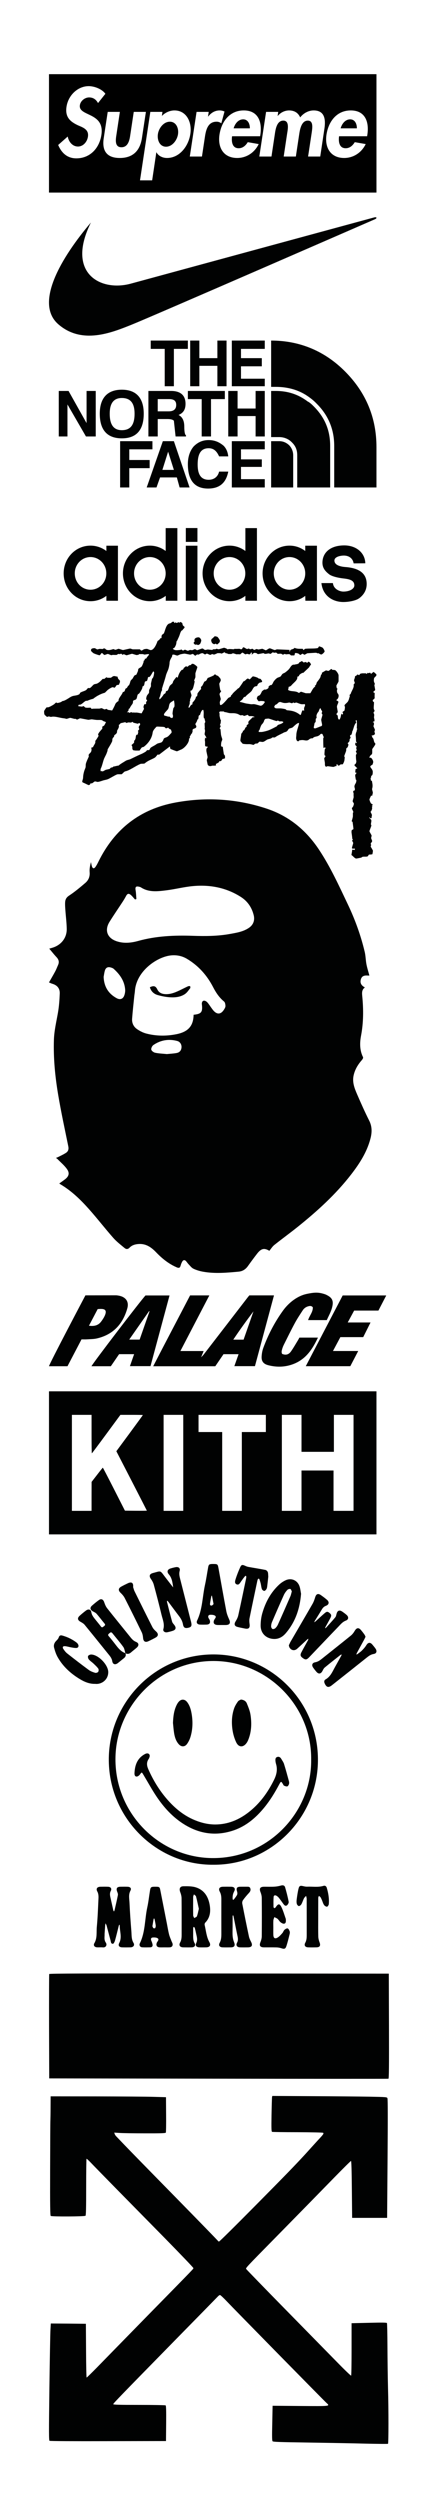 <?xml version="1.0" encoding="UTF-8"?>
<svg width="69px" height="391px" viewBox="0 0 69 391" version="1.1" xmlns="http://www.w3.org/2000/svg" xmlns:xlink="http://www.w3.org/1999/xlink">
    <title>brandlogos</title>
    <g id="Pre-Drop" stroke="none" stroke-width="1" fill="none" fill-rule="evenodd">
        <g id="Mobile-|-Launch-State" transform="translate(-314, -174)">
            <g id="HOMEPAGE" transform="translate(-13, 173)">
                <g id="FPO--3D-render" transform="translate(44, 1)">
                    <g id="brandlogos" transform="translate(283, 0)">
                        <path d="M42.564,327.999 C42.546,328.106 42.511,329.352 42.484,330.786 C42.449,332.967 42.467,333.386 42.572,333.43 C42.643,333.457 44.435,333.484 46.562,333.484 C48.689,333.493 50.48,333.529 50.542,333.573 C50.692,333.662 50.613,333.796 50.066,334.392 C49.819,334.65 49.21,335.327 48.698,335.888 C48.195,336.449 47.735,336.957 47.683,337.01 C46.032,338.8 44.708,340.162 40.022,344.9 C36.933,348.025 34.356,350.58 34.276,350.58 C34.206,350.58 34.135,350.545 34.117,350.5 C34.109,350.456 31.028,347.295 27.295,343.483 C23.553,339.673 20.023,336.057 19.44,335.443 C18.857,334.828 18.292,334.25 18.196,334.143 C18.09,334.045 17.975,333.867 17.94,333.751 L17.878,333.546 L18.698,333.6 C19.157,333.635 20.958,333.662 22.697,333.662 C25.203,333.671 25.883,333.644 25.945,333.555 C25.98,333.493 26.007,332.219 25.989,330.724 L25.971,328.008 L24.029,327.954 C22.961,327.919 18.902,327.892 15.009,327.883 L7.922,327.874 L7.913,329.539 C7.913,330.465 7.896,331.374 7.887,331.569 C7.869,331.766 7.852,335.211 7.843,339.218 C7.825,345.104 7.852,346.529 7.94,346.583 C8.134,346.707 13.253,346.68 13.377,346.556 C13.456,346.475 13.482,345.354 13.482,342.077 C13.482,339.664 13.509,337.678 13.536,337.642 C13.57,337.615 13.897,337.919 14.277,338.319 C14.656,338.72 16.43,340.536 18.222,342.362 C20.005,344.178 23.447,347.678 25.865,350.135 C28.275,352.593 30.251,354.659 30.251,354.73 C30.251,354.881 30.878,354.231 23.111,362.156 C19.59,365.754 16.016,369.413 15.168,370.286 C14.321,371.15 13.588,371.862 13.553,371.862 C13.518,371.862 13.474,369.965 13.465,367.65 L13.438,363.448 L10.693,363.421 L7.949,363.403 L7.896,364.356 C7.86,364.89 7.79,368.995 7.728,373.492 C7.64,380.58 7.64,381.684 7.754,381.755 C7.825,381.8 11.594,381.826 16.925,381.808 L25.971,381.79 L25.997,379.039 C26.015,376.893 25.989,376.27 25.909,376.208 C25.847,376.172 23.977,376.136 21.761,376.136 C18.584,376.136 17.719,376.11 17.719,376.02 C17.719,375.896 18.84,374.747 27.692,365.709 C31.116,362.219 34.003,359.271 34.109,359.156 C34.214,359.04 34.356,358.951 34.426,358.951 C34.497,358.951 34.982,359.405 35.512,359.966 C36.606,361.124 50.622,375.406 51.063,375.806 C51.654,376.359 51.796,376.341 47.003,376.306 L42.652,376.27 L42.599,378.986 C42.546,381.14 42.564,381.728 42.652,381.826 C42.74,381.924 43.799,381.96 48.133,382.022 C51.09,382.067 55.114,382.138 57.073,382.191 C59.041,382.236 60.675,382.254 60.71,382.218 C60.798,382.111 60.807,376.955 60.71,373.51 C60.666,371.844 60.63,368.897 60.621,366.965 C60.613,365.033 60.577,363.394 60.542,363.341 C60.489,363.251 59.871,363.243 57.735,363.296 L55.008,363.359 L55.008,367.428 C55.008,369.663 54.982,371.524 54.938,371.56 C54.902,371.595 53.993,370.731 52.916,369.627 C51.84,368.532 48.177,364.792 44.779,361.328 C41.372,357.855 38.557,354.953 38.521,354.881 C38.424,354.721 38.495,354.65 43.023,350.046 C48.097,344.882 49.616,343.324 52.361,340.51 C53.72,339.12 54.867,337.981 54.92,337.981 C54.982,337.981 55.026,339.467 55.052,342.433 L55.096,346.885 L60.569,346.885 L60.639,337.625 C60.683,331.632 60.683,328.302 60.621,328.177 C60.542,327.989 60.489,327.981 57.771,327.928 C56.253,327.901 52.219,327.865 48.804,327.847 L42.608,327.812 L42.564,327.999 Z M7.701,308.747 C7.675,308.81 7.666,312.505 7.675,316.966 L7.701,325.069 L34.179,325.114 C48.742,325.141 60.71,325.141 60.771,325.123 C60.86,325.105 60.877,323.413 60.86,316.886 L60.833,308.685 L34.285,308.659 C13.094,308.641 7.728,308.659 7.701,308.747 L7.701,308.747 Z" id="offwhite" fill="#010202"></path>
                        <path d="M44.612,295.186 C44.828,295.931 45.025,296.684 45.167,297.445 C45.199,297.619 45.027,297.92 44.863,298.02 C44.619,298.168 44.441,297.924 44.298,297.728 C44.078,297.428 43.867,297.121 43.636,296.831 C43.533,296.702 43.4,296.587 43.259,296.503 C43.041,296.373 42.828,296.431 42.81,296.697 C42.774,297.218 42.786,297.744 42.793,298.267 C42.793,298.33 42.875,298.434 42.93,298.443 C42.988,298.452 43.06,298.368 43.124,298.323 C43.137,298.314 43.141,298.295 43.151,298.28 C43.536,297.7 43.761,297.693 44.06,298.331 C44.324,298.894 44.497,299.5 44.705,300.089 C44.727,300.151 44.725,300.223 44.728,300.29 C44.736,300.534 44.735,300.826 44.456,300.873 C44.284,300.901 44.051,300.768 43.895,300.645 C43.714,300.502 43.605,300.269 43.429,300.116 C43.289,299.994 43.096,299.934 42.926,299.847 C42.872,300.016 42.783,300.182 42.771,300.353 C42.748,300.724 42.764,301.098 42.765,301.471 C42.765,301.861 42.754,302.251 42.768,302.641 C42.787,303.14 43.031,303.295 43.453,303.032 C43.73,302.859 43.956,302.593 44.178,302.345 C44.311,302.196 44.364,301.971 44.506,301.837 C44.638,301.714 44.868,301.572 45.004,301.612 C45.146,301.655 45.259,301.892 45.323,302.067 C45.372,302.199 45.35,302.374 45.314,302.518 C45.163,303.126 45.017,303.737 44.825,304.332 C44.664,304.834 44.499,304.873 43.99,304.704 C43.754,304.626 43.498,304.588 43.249,304.582 C42.592,304.565 41.935,304.58 41.277,304.575 C40.694,304.57 40.535,304.296 40.748,303.764 C40.863,303.476 40.953,303.154 40.956,302.847 C40.974,300.847 40.974,298.847 40.956,296.847 C40.954,296.539 40.87,296.217 40.756,295.927 C40.537,295.369 40.698,295.097 41.309,295.092 C41.848,295.088 42.389,295.112 42.926,295.083 C43.273,295.064 43.623,295.001 43.957,294.906 C44.275,294.817 44.524,294.882 44.612,295.186 Z M16.915,295.095 C17.319,295.111 17.524,295.384 17.336,295.742 C17.138,296.119 17.207,296.455 17.291,296.819 C17.438,297.462 17.574,298.108 17.72,298.751 C17.738,298.828 17.79,298.897 17.826,298.97 C17.859,298.906 17.905,298.845 17.921,298.778 C18.102,297.986 18.29,297.196 18.446,296.4 C18.478,296.239 18.405,296.043 18.34,295.88 C18.131,295.364 18.292,295.099 18.846,295.092 C19.216,295.087 19.587,295.082 19.958,295.094 C20.389,295.106 20.604,295.341 20.409,295.709 C20.076,296.338 20.235,296.973 20.263,297.599 C20.329,299.085 20.432,300.57 20.555,302.053 C20.605,302.665 20.542,303.295 20.891,303.875 C21.113,304.246 20.864,304.564 20.418,304.573 C19.98,304.583 19.542,304.584 19.104,304.573 C18.664,304.563 18.445,304.299 18.649,303.911 C19.134,302.985 18.71,302.056 18.737,301.132 C18.739,301.095 18.695,301.058 18.672,301.021 C18.642,301.079 18.6,301.134 18.585,301.196 C18.393,301.95 18.218,302.709 18.008,303.459 C17.95,303.667 17.813,303.995 17.679,304.013 C17.349,304.057 17.355,303.698 17.292,303.467 C17.081,302.7 16.886,301.93 16.677,301.162 C16.643,301.04 16.568,300.928 16.512,300.811 C16.493,300.925 16.466,301.038 16.457,301.153 C16.424,301.574 16.396,301.996 16.362,302.481 C16.391,302.892 16.236,303.366 16.557,303.835 C16.8,304.189 16.57,304.627 16.102,304.582 C15.802,304.551 15.496,304.585 15.194,304.572 C14.793,304.555 14.563,304.267 14.762,303.927 C15.242,303.109 15.066,302.21 15.149,301.351 C15.279,299.989 15.33,298.618 15.393,297.25 C15.416,296.768 15.471,296.29 15.214,295.815 C14.987,295.395 15.218,295.102 15.702,295.093 C16.106,295.085 16.511,295.079 16.915,295.095 Z M24.442,295.091 C24.926,295.1 24.988,295.146 25.082,295.621 C25.427,297.364 25.768,299.109 26.111,300.853 C26.222,301.417 26.311,301.988 26.452,302.545 C26.545,302.916 26.711,303.269 26.847,303.629 C26.895,303.755 26.975,303.872 27.001,304.001 C27.068,304.337 26.894,304.556 26.55,304.572 C26.281,304.585 26.011,304.575 25.741,304.575 C25.488,304.575 25.235,304.584 24.983,304.574 C24.566,304.557 24.384,304.284 24.52,303.892 C24.531,303.861 24.545,303.829 24.561,303.8 C24.67,303.599 24.919,303.357 24.694,303.174 C24.518,303.03 24.198,303.016 23.946,303.028 C23.621,303.044 23.551,303.254 23.689,303.569 C23.774,303.764 23.852,303.972 23.876,304.181 C23.903,304.418 23.756,304.566 23.512,304.57 C23.091,304.578 22.669,304.59 22.249,304.568 C21.927,304.551 21.729,304.255 21.88,303.946 C22.749,302.167 22.636,300.187 23.045,298.314 C23.236,297.44 23.327,296.544 23.474,295.659 C23.555,295.17 23.648,295.1 24.139,295.091 C24.24,295.089 24.341,295.089 24.442,295.091 Z M30.671,295.2 C32.01,295.638 32.634,296.734 32.831,298.075 C32.973,299.044 32.845,299.968 32.11,300.716 C32.034,300.793 31.995,300.968 32.021,301.078 C32.238,301.978 32.295,302.917 32.758,303.757 C33.035,304.259 32.816,304.566 32.251,304.574 C31.897,304.579 31.543,304.584 31.189,304.574 C30.748,304.561 30.507,304.299 30.694,303.925 C30.962,303.387 30.784,302.905 30.68,302.4 C30.619,302.102 30.549,301.805 30.466,301.512 C30.45,301.454 30.36,301.416 30.304,301.368 C30.277,301.425 30.228,301.481 30.227,301.539 C30.219,301.844 30.223,302.148 30.223,302.453 C30.228,302.956 30.178,303.45 30.459,303.929 C30.658,304.269 30.432,304.561 30.031,304.572 C29.577,304.586 29.122,304.581 28.666,304.574 C28.159,304.567 27.935,304.262 28.181,303.816 C28.41,303.401 28.42,302.982 28.419,302.541 C28.417,300.66 28.428,298.779 28.409,296.898 C28.406,296.573 28.314,296.234 28.197,295.927 C28.001,295.415 28.148,295.026 28.678,295.019 C29.344,295.01 30.051,294.997 30.671,295.2 Z M36.157,295.093 C36.686,295.103 36.879,295.388 36.626,295.85 C36.428,296.213 36.379,296.582 36.396,296.975 C36.399,297.036 36.435,297.095 36.455,297.154 C36.508,297.122 36.577,297.103 36.611,297.057 C36.782,296.826 36.976,296.604 37.098,296.348 C37.164,296.208 37.142,295.994 37.092,295.837 C36.926,295.319 37.061,295.1 37.599,295.092 C37.935,295.087 38.273,295.09 38.61,295.091 L38.756,295.09 C38.926,295.093 39.084,295.122 39.161,295.335 C39.265,295.627 39.153,295.845 38.952,296.064 C38.622,296.421 38.304,296.793 38.022,297.188 C37.92,297.329 37.872,297.567 37.906,297.74 C38.239,299.453 38.586,301.162 38.948,302.868 C39.01,303.16 39.144,303.443 39.282,303.71 C39.566,304.257 39.406,304.567 38.804,304.575 C38.383,304.581 37.961,304.584 37.54,304.573 C37.095,304.562 36.867,304.253 37.082,303.863 C37.296,303.475 37.229,303.127 37.147,302.741 C36.933,301.731 36.74,300.715 36.536,299.703 C36.523,299.643 36.484,299.588 36.457,299.53 C36.436,299.588 36.397,299.645 36.396,299.702 C36.392,300.279 36.394,300.856 36.394,301.432 L36.391,301.432 C36.391,301.89 36.363,302.35 36.4,302.805 C36.428,303.132 36.504,303.468 36.626,303.773 C36.831,304.288 36.684,304.565 36.136,304.574 C35.698,304.582 35.259,304.586 34.821,304.573 C34.36,304.56 34.154,304.271 34.369,303.869 C34.614,303.409 34.636,302.936 34.635,302.442 C34.63,300.644 34.631,298.847 34.634,297.05 C34.635,296.639 34.594,296.253 34.39,295.875 C34.134,295.399 34.343,295.1 34.893,295.092 C35.314,295.085 35.736,295.084 36.157,295.093 Z M51.128,295.259 C51.375,296.092 51.521,296.942 51.446,297.813 C51.433,297.964 51.257,298.218 51.157,298.217 C50.997,298.217 50.788,298.076 50.692,297.932 C50.545,297.712 50.478,297.438 50.371,297.189 C50.304,297.034 50.241,296.874 50.148,296.735 C50.089,296.647 49.98,296.591 49.894,296.52 C49.86,296.624 49.796,296.727 49.795,296.831 C49.788,297.898 49.79,298.966 49.79,300.034 C49.79,300.983 49.774,301.933 49.8,302.881 C49.808,303.189 49.892,303.508 50.001,303.799 C50.187,304.296 50.046,304.562 49.525,304.573 C49.087,304.584 48.648,304.585 48.21,304.573 C47.756,304.561 47.54,304.268 47.757,303.867 C47.963,303.489 47.987,303.105 47.989,302.709 L47.99,302.539 C47.989,300.692 47.991,298.845 47.985,296.997 C47.985,296.838 47.927,296.679 47.896,296.52 C47.782,296.647 47.638,296.759 47.563,296.906 C47.41,297.206 47.319,297.54 47.154,297.832 C47.076,297.969 46.872,298.134 46.749,298.117 C46.623,298.098 46.462,297.887 46.43,297.735 C46.379,297.496 46.397,297.232 46.432,296.985 C46.506,296.45 46.581,295.911 46.711,295.387 C46.823,294.941 46.982,294.89 47.419,294.995 C47.63,295.046 47.85,295.094 48.062,295.084 C48.916,295.046 49.778,295.212 50.623,294.952 C50.866,294.877 51.055,295.013 51.128,295.259 Z M24.103,300.021 C24.077,300.08 24.037,300.135 24.026,300.196 C23.967,300.526 23.915,300.856 23.846,301.27 C23.877,301.333 23.916,301.477 24.007,301.568 C24.054,301.616 24.257,301.604 24.279,301.561 C24.34,301.442 24.38,301.287 24.365,301.155 C24.328,300.84 24.257,300.529 24.192,300.218 C24.179,300.149 24.134,300.086 24.103,300.021 Z M30.343,296.287 C30.302,296.421 30.225,296.555 30.223,296.69 C30.213,297.651 30.21,298.612 30.225,299.573 C30.227,299.715 30.332,299.856 30.389,299.996 C30.534,299.904 30.759,299.842 30.808,299.713 C30.945,299.357 31.008,298.973 31.113,298.544 C30.974,297.919 30.842,297.262 30.672,296.614 C30.638,296.485 30.457,296.395 30.343,296.287 Z M33.493,258.758 C42.436,258.809 49.882,266.176 49.744,275.489 C49.612,284.48 42.253,291.709 33.402,291.652 C24.483,291.743 16.893,284.305 17.024,274.965 C17.149,266.07 24.409,258.708 33.493,258.758 Z M33.444,259.786 C24.975,259.761 18.305,266.664 18.071,274.707 C17.817,283.408 24.741,290.487 33.122,290.61 C41.963,290.741 48.772,283.462 48.686,275.234 C48.799,266.858 41.898,259.812 33.444,259.786 Z M23.41,274.747 C23.379,274.877 23.328,275.011 23.254,275.12 C22.896,275.643 22.967,276.175 23.204,276.71 C23.961,278.424 24.922,280.009 26.152,281.424 C27.354,282.805 28.733,283.95 30.434,284.659 C31.47,285.091 32.545,285.354 33.675,285.356 C35.604,285.352 37.297,284.666 38.813,283.51 C40.609,282.142 41.901,280.365 42.89,278.345 C43.276,277.556 43.449,276.753 43.189,275.889 C43.145,275.744 43.114,275.592 43.101,275.441 C43.078,275.182 43.069,274.901 43.37,274.799 C43.646,274.705 43.863,274.84 44.004,275.088 C44.155,275.351 44.35,275.603 44.439,275.887 C44.716,276.772 44.957,277.669 45.201,278.565 C45.241,278.708 45.26,278.879 45.22,279.016 C45.176,279.163 45.072,279.362 44.954,279.396 C44.806,279.439 44.61,279.353 44.447,279.291 C44.382,279.267 44.341,279.165 44.299,279.093 C43.99,278.567 43.968,278.554 43.664,279.127 C42.997,280.386 42.257,281.595 41.355,282.699 C40.038,284.309 38.496,285.627 36.499,286.296 C33.789,287.202 31.214,286.833 28.8,285.328 C27.007,284.21 25.615,282.672 24.453,280.927 C23.77,279.901 23.176,278.815 22.543,277.757 C22.508,277.699 22.474,277.64 22.44,277.582 C22.167,277.128 22.185,277.142 21.886,277.545 C21.772,277.699 21.553,277.863 21.381,277.863 C21.089,277.863 21.031,277.57 21.042,277.329 C21.097,276.122 21.448,275.062 22.558,274.409 C22.686,274.333 22.829,274.259 22.971,274.241 C23.286,274.201 23.485,274.438 23.41,274.747 Z M37.704,265.812 C38.172,265.869 38.481,266.074 38.619,266.413 C38.852,266.988 39.1,267.579 39.193,268.185 C39.398,269.517 39.358,270.85 38.84,272.126 C38.771,272.296 38.684,272.465 38.577,272.614 C38.058,273.336 37.344,273.318 36.958,272.507 C36.679,271.922 36.486,271.271 36.386,270.629 C36.209,269.483 36.246,268.325 36.626,267.214 C36.76,266.824 36.988,266.456 37.227,266.117 C37.34,265.956 37.58,265.887 37.704,265.812 Z M29.307,266.247 C29.699,266.778 29.873,267.394 29.982,268.034 C30.19,269.252 30.161,270.463 29.807,271.647 C29.693,272.03 29.51,272.409 29.283,272.736 C28.927,273.254 28.371,273.261 27.956,272.789 C27.517,272.289 27.335,271.668 27.234,271.027 C27.152,270.511 27.118,269.987 27.063,269.466 C27.103,268.523 27.198,267.601 27.604,266.739 C27.696,266.542 27.806,266.345 27.947,266.181 C28.367,265.689 28.919,265.721 29.307,266.247 Z M56.484,254.954 C56.67,255.172 56.845,255.401 57.012,255.635 C57.088,255.741 57.132,255.87 57.193,255.994 C57.112,256.164 57.046,256.32 56.966,256.466 L55.822,258.56 L55.822,258.56 C55.786,258.627 55.782,258.713 55.764,258.79 C55.832,258.753 55.907,258.724 55.968,258.677 C56.195,258.503 56.438,258.342 56.638,258.139 C56.881,257.893 57.12,257.631 57.301,257.337 C57.597,256.854 57.919,256.807 58.282,257.248 C58.443,257.444 58.61,257.636 58.753,257.845 C59.028,258.245 58.922,258.617 58.462,258.69 C58.014,258.762 57.696,259.004 57.364,259.269 C55.556,260.711 53.746,262.15 51.929,263.581 C51.392,264.003 51.08,263.911 50.801,263.298 C50.687,263.047 50.704,262.799 50.937,262.667 C51.714,262.229 52.018,261.44 52.419,260.722 C52.741,260.146 53.061,259.569 53.379,258.991 C53.417,258.922 53.439,258.843 53.469,258.768 C53.399,258.793 53.316,258.802 53.26,258.846 C52.439,259.495 51.614,260.14 50.809,260.808 C50.65,260.94 50.551,261.156 50.451,261.347 C50.201,261.821 49.845,261.876 49.503,261.472 C49.317,261.253 49.134,261.029 48.977,260.79 C48.732,260.42 48.86,260.069 49.295,259.992 C49.698,259.92 50.008,259.722 50.316,259.475 C51.844,258.25 53.383,257.04 54.904,255.806 C55.144,255.611 55.341,255.343 55.5,255.073 C55.793,254.575 56.115,254.518 56.484,254.954 Z M9.752,255.805 C10.57,256.035 11.325,256.399 12.001,256.919 C12.104,256.998 12.189,257.119 12.242,257.239 C12.355,257.494 12.226,257.738 11.948,257.749 C11.684,257.759 11.415,257.705 11.152,257.66 C10.821,257.604 10.496,257.493 10.164,257.468 C9.83,257.445 9.731,257.631 9.92,257.916 C10.086,258.168 10.278,258.42 10.512,258.604 C11.625,259.48 12.746,260.347 13.887,261.186 C14.178,261.4 14.542,261.531 14.892,261.636 C15.029,261.678 15.283,261.594 15.365,261.481 C15.449,261.365 15.457,261.089 15.374,260.976 C15.159,260.682 14.883,260.431 14.616,260.177 C14.383,259.957 14.102,259.783 13.899,259.541 C13.791,259.412 13.719,259.142 13.783,259.009 C13.846,258.878 14.102,258.769 14.271,258.773 C15.419,258.797 16.982,260.441 16.939,261.585 C16.892,262.815 15.808,263.474 14.898,263.362 C13.987,263.391 13.193,263.044 12.458,262.596 C11.041,261.734 9.833,260.632 9.011,259.166 C8.759,258.717 8.595,258.206 8.464,257.704 C8.361,257.314 8.494,256.94 8.794,256.637 C8.946,256.485 9.116,256.315 9.179,256.12 C9.282,255.799 9.466,255.724 9.752,255.805 Z M16.298,250.581 C16.413,250.908 16.542,251.253 16.752,251.52 C17.965,253.057 19.206,254.572 20.432,256.098 C20.667,256.39 20.906,256.644 21.274,256.793 C21.741,256.981 21.776,257.357 21.394,257.698 C21.106,257.958 20.79,258.186 20.5,258.444 C20.259,258.657 20.008,258.726 19.727,258.623 L19.633,258.582 L19.66,258.675 C19.723,258.956 19.615,259.177 19.37,259.364 C19.049,259.61 18.746,259.881 18.424,260.125 C18.023,260.43 17.644,260.314 17.565,259.825 C17.505,259.449 17.323,259.17 17.099,258.892 L14.533,255.712 C14.105,255.183 13.675,254.655 13.244,254.128 C13.081,253.931 12.837,253.787 12.607,253.662 C12.137,253.405 12.066,253.074 12.459,252.716 C12.783,252.421 13.121,252.14 13.473,251.881 C13.838,251.612 14.225,251.717 14.289,252.14 C14.365,252.651 14.673,252.992 14.965,253.36 C15.237,253.704 15.524,254.037 15.787,254.388 C15.968,254.629 16.094,254.475 16.243,254.363 C16.402,254.243 16.536,254.143 16.351,253.923 C15.928,253.419 15.536,252.887 15.102,252.394 C14.954,252.226 14.72,252.129 14.518,252.015 C14.095,251.777 14.035,251.444 14.392,251.128 C14.732,250.826 15.087,250.537 15.454,250.269 C15.834,249.992 16.141,250.135 16.298,250.581 Z M50.195,249.474 C50.527,249.704 50.851,249.95 51.159,250.212 C51.553,250.548 51.493,250.972 51.002,251.152 C50.687,251.268 50.508,251.468 50.347,251.738 C50.003,252.32 49.638,252.89 49.283,253.466 C49.231,253.551 49.193,253.643 49.148,253.731 C49.226,253.682 49.312,253.643 49.38,253.583 C49.845,253.166 50.298,252.736 50.77,252.329 C51.122,252.024 51.259,252.027 51.559,252.273 C51.852,252.513 51.891,252.677 51.688,253.072 C51.44,253.553 51.167,254.021 50.91,254.497 C50.883,254.546 50.89,254.612 50.882,254.67 L50.968,254.62 C50.982,254.611 50.995,254.601 51.005,254.59 C51.492,254.052 51.988,253.522 52.454,252.965 C52.573,252.824 52.607,252.601 52.658,252.41 C52.795,251.889 53.114,251.758 53.553,252.063 C53.789,252.226 54.022,252.395 54.236,252.586 C54.585,252.898 54.55,253.303 54.113,253.468 C53.589,253.666 53.27,254.079 52.912,254.451 C51.388,256.032 49.882,257.628 48.363,259.213 C47.98,259.612 47.794,259.625 47.403,259.345 C46.994,259.052 46.932,258.856 47.171,258.4 C47.499,257.77 47.854,257.155 48.193,256.53 C48.229,256.463 48.229,256.377 48.245,256.299 L48.111,256.384 C48.089,256.399 48.068,256.415 48.049,256.432 C47.528,256.912 47.019,257.406 46.488,257.876 C46.08,258.236 45.578,258.144 45.295,257.677 C45.245,257.595 45.234,257.488 45.189,257.344 C45.277,257.157 45.363,256.938 45.48,256.736 C46.617,254.776 47.766,252.823 48.895,250.858 C49.077,250.542 49.202,250.186 49.308,249.835 C49.466,249.305 49.75,249.168 50.195,249.474 Z M17.139,255.428 C16.995,255.564 16.804,255.662 17.02,255.911 C17.393,256.344 17.746,256.795 18.094,257.248 C18.473,257.742 18.856,258.227 19.43,258.488 L19.616,258.562 L19.572,258.406 C19.498,258.117 19.448,257.811 19.286,257.586 C18.757,256.849 18.156,256.164 17.593,255.452 C17.437,255.253 17.302,255.273 17.139,255.428 Z M20.828,248.229 C20.902,248.448 20.953,248.679 21.054,248.885 C21.974,250.751 22.895,252.616 23.837,254.471 C23.968,254.731 24.186,254.959 24.405,255.155 C24.804,255.511 24.805,255.87 24.35,256.122 C23.967,256.335 23.575,256.533 23.176,256.713 C22.72,256.919 22.435,256.707 22.389,256.208 C22.36,255.9 22.309,255.573 22.176,255.299 C21.305,253.503 20.418,251.714 19.511,249.936 C19.356,249.632 19.114,249.359 18.864,249.122 C18.484,248.762 18.495,248.417 18.963,248.156 C19.301,247.968 19.65,247.797 20,247.631 C20.592,247.349 20.896,247.551 20.828,248.229 Z M46.845,248.055 C47,248.474 47.036,248.939 47.105,249.278 C46.913,251.658 46.194,253.703 44.719,255.434 C44.266,255.964 43.685,256.347 42.925,256.341 C41.696,256.332 40.783,255.501 40.78,254.261 C40.779,253.61 40.862,252.936 41.042,252.312 C41.532,250.612 42.348,249.079 43.654,247.859 C43.956,247.576 44.318,247.331 44.694,247.159 C45.57,246.757 46.507,247.146 46.845,248.055 Z M28.115,245.681 C27.973,246.196 28.112,246.652 28.232,247.125 C28.764,249.226 29.3,251.327 29.835,253.429 C29.864,253.544 29.897,253.658 29.922,253.774 C30.029,254.288 29.931,254.474 29.5,254.58 C28.961,254.714 28.722,254.592 28.626,254.052 C28.539,253.566 28.32,253.168 28.028,252.786 C27.442,252.021 26.873,251.243 26.294,250.471 C26.256,250.421 26.194,250.388 26.142,250.346 L26.126,250.476 C26.125,250.497 26.125,250.518 26.13,250.537 C26.391,251.572 26.645,252.609 26.93,253.638 C26.985,253.836 27.16,254.003 27.29,254.177 C27.6,254.589 27.514,254.91 27.028,255.067 C26.74,255.16 26.445,255.239 26.148,255.296 C25.792,255.363 25.467,255.131 25.557,254.808 C25.783,253.991 25.439,253.268 25.263,252.525 C24.89,250.96 24.481,249.403 24.061,247.85 C23.976,247.536 23.807,247.23 23.618,246.963 C23.292,246.505 23.378,246.173 23.927,246.028 C25.243,245.683 25.009,245.563 25.832,246.651 L26.466,247.472 L26.466,247.472 L27.093,248.275 L27.07,248.097 C26.978,247.431 26.88,246.773 26.409,246.225 C26.067,245.826 26.197,245.46 26.696,245.307 C26.953,245.229 27.216,245.162 27.48,245.111 C27.927,245.024 28.229,245.261 28.115,245.681 Z M44.954,248.674 C44.74,248.908 44.542,249.176 44.412,249.464 C43.779,250.867 43.165,252.279 42.56,253.695 C42.469,253.907 42.42,254.154 42.421,254.384 C42.422,254.523 42.527,254.737 42.639,254.781 C42.756,254.828 42.976,254.753 43.08,254.655 C43.248,254.498 43.392,254.294 43.488,254.082 C44.146,252.616 44.793,251.145 45.433,249.671 C45.533,249.441 45.576,249.187 45.66,248.895 C45.588,248.771 45.529,248.546 45.425,248.521 C45.283,248.489 45.056,248.563 44.954,248.674 Z M38.331,244.887 C38.497,244.964 38.672,245.036 38.851,245.068 C39.744,245.23 40.641,245.367 41.531,245.544 C41.673,245.572 41.842,245.735 41.896,245.875 C41.971,246.073 41.95,246.307 41.977,246.591 C41.925,247.068 41.871,247.606 41.803,248.143 C41.784,248.291 41.748,248.453 41.668,248.574 C41.592,248.688 41.436,248.839 41.336,248.825 C41.202,248.806 41.023,248.669 40.976,248.54 C40.878,248.274 40.862,247.979 40.797,247.699 C40.743,247.469 40.673,247.243 40.596,247.02 C40.578,246.969 40.504,246.904 40.457,246.905 C40.412,246.907 40.349,246.977 40.329,247.031 C40.286,247.141 40.261,247.257 40.237,247.373 C39.836,249.28 39.428,251.185 39.044,253.095 C38.986,253.382 39.007,253.697 39.048,253.991 C39.134,254.6 38.926,254.828 38.335,254.712 C37.938,254.633 37.539,254.56 37.149,254.457 C36.684,254.334 36.6,254.018 36.851,253.609 C37.031,253.314 37.203,252.99 37.278,252.657 C37.7,250.755 38.093,248.847 38.494,246.941 C38.515,246.842 38.533,246.741 38.534,246.64 C38.537,246.466 38.435,246.407 38.323,246.537 C38.105,246.792 37.914,247.071 37.717,247.344 C37.542,247.588 37.393,247.947 37.029,247.8 C36.659,247.65 36.779,247.252 36.861,246.99 C37.064,246.347 37.312,245.714 37.593,245.1 C37.77,244.714 37.936,244.703 38.331,244.887 Z M33.417,244.614 C34.036,244.618 34.074,244.652 34.19,245.296 C34.594,247.529 34.986,249.766 35.41,251.995 C35.494,252.434 35.666,252.864 35.852,253.274 C36.113,253.845 35.949,254.15 35.321,254.159 C35.119,254.162 34.917,254.159 34.714,254.159 L34.714,254.158 C34.478,254.158 34.242,254.168 34.007,254.155 C33.48,254.128 33.292,253.802 33.53,253.333 C33.632,253.131 33.902,252.906 33.662,252.715 C33.481,252.571 33.167,252.549 32.914,252.555 C32.613,252.561 32.509,252.776 32.624,253.052 C32.669,253.16 32.758,253.25 32.799,253.359 C32.968,253.814 32.789,254.085 32.312,254.096 C31.975,254.104 31.637,254.109 31.301,254.095 C30.889,254.079 30.669,253.82 30.841,253.46 C31.683,251.697 31.666,249.748 32.072,247.891 C32.271,246.982 32.4,246.058 32.567,245.142 C32.645,244.708 32.736,244.634 33.165,244.615 C33.249,244.611 33.333,244.613 33.417,244.614 Z M33.137,249.542 C33.112,249.58 33.071,249.614 33.063,249.655 C32.991,250.037 32.916,250.42 32.86,250.804 C32.831,250.998 32.908,251.165 33.133,251.111 C33.25,251.082 33.343,250.946 33.415,250.884 C33.325,250.415 33.257,250.049 33.185,249.684 C33.175,249.636 33.154,249.589 33.137,249.542 Z" id="chinatownmarket" fill="#010202"></path>
                        <path d="M47.175,224.18 L47.175,227.073 L52.242,227.073 L52.242,221.289 L55.316,221.289 L55.316,236.303 L52.185,236.303 L52.185,229.993 L47.175,229.993 L47.175,236.303 L44.101,236.303 L44.101,221.289 L47.175,221.289 L47.175,224.18 Z M41.596,222.632 L41.596,223.976 L37.838,223.976 L37.838,236.303 L34.764,236.303 L34.764,223.976 L31.064,223.976 L31.064,221.289 L41.596,221.289 L41.596,222.632 Z M28.673,228.796 L28.673,236.303 L25.598,236.303 L25.598,221.289 L28.673,221.289 L28.673,228.796 Z M14.326,224.298 C14.326,225.95 14.343,227.306 14.371,227.306 C14.4,227.306 15.408,225.95 16.626,224.298 L18.84,221.289 L20.6,221.289 C21.562,221.289 22.353,221.301 22.353,221.318 C22.353,221.336 21.42,222.615 20.281,224.163 L18.203,226.979 L18.294,227.154 C18.345,227.253 19.421,229.339 20.685,231.792 C21.949,234.247 22.979,236.262 22.979,236.274 C22.979,236.285 22.205,236.297 21.26,236.291 L19.546,236.274 L17.833,232.903 C16.888,231.045 16.102,229.532 16.085,229.544 C16.068,229.555 15.658,230.052 15.191,230.665 L14.332,231.775 L14.326,234.036 L14.326,236.303 L11.251,236.303 L11.251,221.289 L14.326,221.289 L14.326,224.298 Z M7.665,228.796 L7.665,239.984 L58.903,239.984 L58.903,217.608 L7.665,217.608 L7.665,228.796 Z" id="kith" fill="#010202"></path>
                        <path d="M50.898,202.442 C51.95,202.91 52.313,203.391 51.892,204.73 C51.704,205.331 51.386,205.894 51.128,206.471 L48.204,206.471 C48.423,205.768 48.974,205.199 48.946,204.474 C48.739,204.21 48.498,204.242 48.255,204.303 C47.873,204.4 47.571,204.621 47.367,204.936 C46.939,205.596 46.501,206.253 46.129,206.943 C45.53,208.052 44.979,209.186 44.415,210.312 C44.31,210.523 44.221,210.746 44.156,210.972 C44.081,211.231 43.996,211.499 44.149,211.759 C44.705,211.981 45.155,211.887 45.52,211.379 C45.913,210.829 46.242,210.235 46.596,209.659 C46.682,209.52 46.756,209.374 46.849,209.206 L49.745,209.206 C48.907,210.988 47.892,212.55 45.965,213.316 C44.671,213.83 43.33,213.87 41.984,213.529 C41.235,213.34 40.896,212.922 40.933,212.185 C40.957,211.72 41.04,211.241 41.202,210.804 C41.97,208.729 42.985,206.772 44.296,204.962 C45.211,203.699 46.57,202.682 47.945,202.384 C49.32,202.087 49.913,202.113 50.898,202.442 Z M42.869,202.602 C41.871,206.309 40.884,209.979 39.89,213.672 L36.666,213.672 C36.893,213.029 37.104,212.434 37.329,211.798 L34.973,211.798 C34.551,212.417 34.118,213.051 33.683,213.688 L23.97,213.688 C25.894,209.944 27.835,206.275 29.742,202.606 L32.754,202.606 C31.239,205.516 29.753,208.372 28.226,211.306 L31.862,211.306 C31.749,211.586 31.65,211.832 31.554,212.068 L31.466,212.283 L31.592,212.157 C31.686,212.063 31.779,211.969 31.859,211.866 C34.151,208.896 36.438,205.923 38.727,202.951 C38.816,202.835 38.911,202.724 39.011,202.602 L42.869,202.602 Z M26.526,202.615 C25.527,206.321 24.541,209.98 23.548,213.67 L20.33,213.67 C20.555,213.026 20.761,212.433 20.983,211.797 L18.635,211.797 C18.215,212.41 17.773,213.056 17.343,213.684 L14.313,213.684 C14.455,213.295 22.091,203.309 22.766,202.615 L26.526,202.615 Z M18.129,202.591 C18.242,202.591 18.355,202.606 18.466,202.623 C19.635,202.796 20.228,203.537 19.918,204.636 C19.242,207.026 17.765,208.724 15.179,209.332 C14.673,209.451 14.135,209.444 13.61,209.479 C13.331,209.498 13.049,209.482 12.756,209.482 C12.016,210.896 11.29,212.286 10.559,213.684 L7.665,213.684 C7.72,213.291 13.365,202.599 13.365,202.599 L13.524,202.598 C14.19,202.597 16.776,202.591 18.129,202.591 Z M60.432,202.613 C60.011,203.426 59.619,204.184 59.208,204.98 L55.41,204.98 L54.917,205.893 C54.752,206.198 54.584,206.51 54.406,206.839 L57.975,206.839 C57.573,207.643 57.21,208.369 56.829,209.133 L53.254,209.133 C52.877,209.84 52.511,210.527 52.098,211.302 L56.048,211.302 C55.604,212.155 55.21,212.912 54.81,213.679 L47.843,213.679 C49.788,209.951 51.704,206.28 53.617,202.613 L60.432,202.613 Z M39.661,205.097 C38.581,206.539 37.523,207.985 36.498,209.529 L38.111,209.529 C38.636,208.027 39.148,206.562 39.661,205.097 Z M23.327,205.066 C22.305,206.529 21.283,207.992 20.217,209.519 L21.846,209.519 C22.366,208.035 22.88,206.567 23.394,205.098 L23.327,205.066 L23.327,205.066 Z M15.285,204.743 C14.838,205.596 14.391,206.446 13.918,207.348 C14.726,207.462 15.353,207.312 15.805,206.726 C16.216,206.193 16.734,205.331 16.478,204.948 C16.284,204.659 15.702,204.716 15.285,204.743 Z" id="palace" fill="#010202"></path>
                        <path d="M41.682,126.458 C45.191,127.614 47.873,129.82 49.909,132.886 C51.706,135.592 53.036,138.533 54.425,141.45 C55.563,143.839 56.456,146.313 57.066,148.886 C57.215,149.515 57.211,150.179 57.335,150.816 C57.45,151.414 57.64,151.997 57.797,152.585 C57.337,152.589 56.662,152.413 56.452,153.21 C56.31,153.749 56.529,154.144 57.094,154.439 C56.598,154.789 56.627,155.279 56.678,155.798 C56.88,157.868 56.881,159.928 56.49,161.987 C56.275,163.118 56.267,164.266 56.804,165.351 C56.85,165.444 56.737,165.662 56.64,165.772 C56.007,166.49 55.522,167.281 55.321,168.231 C55.1,169.272 55.467,170.211 55.862,171.127 C56.466,172.522 57.083,173.915 57.767,175.273 C58.232,176.196 58.212,177.107 57.969,178.055 C57.423,180.178 56.265,181.976 54.948,183.682 C52.54,186.8 49.644,189.425 46.588,191.88 C45.38,192.85 44.123,193.759 42.912,194.725 C42.612,194.964 42.404,195.318 42.142,195.633 C41.363,195.16 40.877,195.243 40.234,196.071 C39.736,196.712 39.255,197.366 38.784,198.027 C38.425,198.532 37.946,198.835 37.34,198.891 C35.494,199.063 33.643,199.231 31.798,198.906 C31.277,198.814 30.751,198.661 30.274,198.436 C29.967,198.291 29.74,197.97 29.49,197.715 C29.349,197.571 29.244,197.394 29.107,197.246 C28.878,197 28.66,197.062 28.51,197.326 C28.397,197.526 28.314,197.748 28.253,197.969 C28.16,198.308 27.98,198.359 27.674,198.228 C26.412,197.687 25.367,196.847 24.428,195.867 C23.691,195.099 22.875,194.51 21.746,194.564 C21.195,194.59 20.665,194.728 20.28,195.13 C19.998,195.426 19.732,195.396 19.484,195.19 C18.875,194.683 18.235,194.192 17.714,193.6 C16.432,192.144 15.244,190.604 13.956,189.153 C12.628,187.655 11.195,186.258 9.451,185.228 C9.414,185.206 9.381,185.177 9.276,185.101 C9.607,184.862 9.877,184.673 10.14,184.475 C10.764,184.007 10.934,183.501 10.491,182.866 C10.084,182.284 9.514,181.816 9.013,181.301 C8.954,181.241 8.879,181.196 8.759,181.102 C8.915,181.038 9.029,181.002 9.134,180.947 L9.753,180.635 C9.958,180.53 10.159,180.418 10.349,180.29 C10.682,180.063 10.773,179.722 10.686,179.294 C10.137,176.601 9.552,173.913 9.097,171.204 C8.622,168.377 8.343,165.524 8.434,162.644 C8.48,161.185 8.825,159.783 9.072,158.358 C9.241,157.382 9.309,156.382 9.349,155.39 C9.38,154.604 8.953,154.086 8.183,153.866 C8.007,153.815 7.843,153.727 7.665,153.653 C8.006,153.051 8.338,152.492 8.645,151.918 C8.814,151.6 8.94,151.258 9.087,150.928 C9.295,150.462 9.192,150.076 8.843,149.704 C8.566,149.41 8.309,149.099 8.052,148.787 L7.709,148.372 L8.176,148.237 C8.279,148.206 8.381,148.171 8.481,148.132 C9.697,147.656 10.466,146.583 10.442,145.277 C10.424,144.295 10.296,143.315 10.227,142.334 C10.198,141.931 10.166,141.524 10.19,141.121 C10.216,140.684 10.378,140.36 10.808,140.077 C11.698,139.491 12.523,138.798 13.336,138.105 C13.838,137.676 14.088,137.121 14.025,136.407 C13.978,135.887 14.101,135.352 14.233,134.83 L14.321,135.28 C14.337,135.355 14.356,135.428 14.38,135.5 C14.498,135.857 14.708,135.902 14.929,135.598 C15.123,135.331 15.273,135.029 15.42,134.731 C17.925,129.661 21.91,126.529 27.498,125.51 C32.304,124.633 37.037,124.928 41.682,126.458 Z M24.003,163.444 C23.806,163.579 23.625,163.951 23.671,164.163 C23.715,164.368 24.041,164.605 24.279,164.655 C24.856,164.776 25.454,164.795 26.108,164.862 C26.583,164.813 27.119,164.792 27.642,164.693 C28.125,164.602 28.371,164.267 28.401,163.81 C28.431,163.363 28.178,162.931 27.723,162.811 C26.394,162.459 25.135,162.668 24.003,163.444 Z M26.838,149.421 C24.647,149.592 21.318,151.855 21.109,155.008 C21.092,155.268 21.038,155.525 21.012,155.785 C20.893,156.966 20.758,158.146 20.67,159.33 C20.62,159.994 20.893,160.58 21.434,160.953 C21.867,161.252 22.363,161.511 22.868,161.645 C24.431,162.056 26.026,162.069 27.606,161.753 C29.461,161.381 30.261,160.447 30.292,158.711 C31.486,158.592 31.721,158.305 31.594,157.148 C31.588,157.091 31.575,157.033 31.577,156.976 C31.594,156.539 31.883,156.381 32.254,156.619 C32.384,156.703 32.495,156.827 32.589,156.953 C32.85,157.3 33.078,157.673 33.354,158.008 C33.948,158.726 34.57,158.68 35.057,157.892 C35.162,157.723 35.282,157.52 35.276,157.337 C35.268,157.097 35.215,156.77 35.053,156.638 C34.301,156.027 33.785,155.245 33.352,154.407 C32.391,152.546 31.053,151.042 29.253,149.966 C28.514,149.524 27.713,149.353 26.838,149.421 Z M16.421,151.771 C16.315,152.097 16.281,152.446 16.214,152.785 C16.273,154.29 16.938,155.401 18.245,156.117 C18.815,156.429 19.273,156.245 19.469,155.625 C19.555,155.355 19.605,155.053 19.583,154.773 C19.477,153.419 18.752,152.395 17.775,151.522 C17.653,151.412 17.471,151.355 17.306,151.31 C16.873,151.189 16.561,151.337 16.421,151.771 Z M29.756,154.23 C29.761,154.339 29.813,154.485 29.763,154.55 C29.51,154.872 29.277,155.239 28.95,155.466 C28.299,155.916 27.509,156.017 26.746,155.986 C26.049,155.958 25.342,155.821 24.669,155.63 C24.087,155.463 23.636,155.065 23.449,154.409 C24.064,154.117 24.354,154.208 24.62,154.758 C24.883,155.299 25.361,155.467 25.906,155.489 C26.76,155.522 27.516,155.181 28.262,154.822 C28.653,154.634 29.037,154.432 29.432,154.253 C29.524,154.211 29.647,154.235 29.756,154.23 Z M30.151,138.592 C28.758,138.724 27.389,139.084 25.998,139.254 C24.653,139.418 23.279,139.598 22.037,138.783 C21.955,138.729 21.849,138.708 21.751,138.684 C21.266,138.568 21.133,138.729 21.216,139.226 C21.293,139.682 21.302,140.15 21.34,140.612 L21.128,140.686 C20.916,140.454 20.723,140.201 20.489,139.994 C20.137,139.685 19.935,139.745 19.716,140.153 C19.56,140.447 19.39,140.735 19.208,141.013 C18.519,142.069 17.801,143.107 17.137,144.177 C16.315,145.503 16.781,146.733 18.27,147.223 C19.385,147.591 20.518,147.473 21.609,147.17 C24.423,146.389 27.284,146.264 30.179,146.365 C32.119,146.431 34.064,146.422 35.983,146.074 C37.017,145.886 38.075,145.725 38.972,145.101 C39.634,144.641 39.888,143.944 39.701,143.163 C39.406,141.935 38.733,140.954 37.679,140.281 C35.379,138.816 32.827,138.34 30.151,138.592 Z" id="BAPE" fill="#010202"></path>
                        <path d="M27.224,97.245 C27.272,97.282 27.236,97.38 27.236,97.404 C27.236,97.404 27.2,97.428 27.297,97.428 C27.393,97.428 27.369,97.355 27.465,97.355 C27.562,97.355 27.538,97.428 27.634,97.428 C27.73,97.428 27.863,97.318 27.96,97.318 C28.068,97.318 27.984,97.392 28.08,97.392 C28.176,97.392 28.116,97.282 28.213,97.282 C28.297,97.282 28.405,97.367 28.514,97.453 C28.562,97.563 28.55,97.685 28.61,97.795 C28.659,97.881 28.755,97.942 28.815,97.991 C28.839,98.015 28.876,98.027 28.876,98.125 C28.876,98.223 28.61,98.418 28.55,98.565 C28.285,98.614 28.188,99.09 28.092,99.347 C27.995,99.628 27.839,99.921 27.706,100.227 C27.682,100.239 27.646,100.276 27.622,100.312 C27.61,100.422 27.598,100.593 27.562,100.74 C27.525,100.899 27.417,101.119 27.332,101.253 C27.26,101.351 27.116,101.375 27.043,101.473 C27.308,101.717 27.501,101.693 27.73,101.693 C27.827,101.693 28.116,101.656 28.213,101.656 C28.309,101.656 28.249,101.583 28.345,101.583 C28.441,101.583 28.538,101.742 28.634,101.742 C28.731,101.742 28.839,101.619 28.936,101.619 C29.032,101.619 29.297,101.778 29.394,101.778 C29.49,101.778 29.575,101.705 29.695,101.668 C29.804,101.632 29.972,101.717 30.117,101.68 C30.238,101.644 30.407,101.534 30.503,101.534 C30.599,101.534 30.756,101.693 30.853,101.693 C30.937,101.693 31.552,101.424 31.648,101.424 C31.817,101.424 31.949,101.656 32.13,101.656 C32.227,101.656 32.419,101.583 32.516,101.583 C32.612,101.583 33.071,101.656 33.167,101.656 C33.263,101.656 33.287,101.632 33.3,101.559 C33.408,101.546 33.565,101.546 33.721,101.546 C33.757,101.546 33.782,101.473 33.878,101.473 C33.963,101.473 34.119,101.546 34.216,101.546 C34.312,101.546 34.963,101.314 35.06,101.314 C35.192,101.314 35.578,101.497 35.638,101.583 C35.662,101.559 35.758,101.509 35.795,101.509 C36.253,101.509 36.386,101.546 36.482,101.546 C36.578,101.546 36.614,101.559 36.699,101.473 C36.747,101.473 36.783,101.509 37.434,101.473 C37.519,101.473 37.627,101.546 37.724,101.546 C38,101.546 37.88,101.241 38.121,101.241 C38.218,101.241 38.555,101.509 38.652,101.509 C38.748,101.509 38.82,101.436 38.917,101.436 C39.013,101.436 39.049,101.546 39.146,101.546 C39.242,101.546 39.399,101.473 39.496,101.473 C39.52,101.473 39.616,101.497 39.736,101.668 C39.881,101.632 40.074,101.509 40.171,101.509 C40.267,101.509 40.327,101.583 40.423,101.583 C40.52,101.583 40.942,101.473 41.038,101.473 C41.135,101.473 41.497,101.705 41.593,101.705 C41.713,101.705 42.015,101.4 42.22,101.4 C42.316,101.4 42.883,101.668 42.979,101.668 C43.076,101.668 43.196,101.595 43.317,101.559 L43.317,101.559 L45.317,101.644 C45.317,101.693 45.282,101.766 45.282,101.876 C45.306,101.901 45.354,101.901 45.366,101.937 C45.354,101.448 45.896,101.644 46.089,101.314 C46.282,101.436 46.668,101.473 46.789,101.473 L46.789,101.473 L47.343,101.473 C47.391,101.509 47.439,101.595 47.463,101.656 L47.463,101.656 L47.536,101.656 C47.596,101.619 47.657,101.485 47.753,101.473 C48.428,101.4 49.067,101.473 49.657,101.375 C49.778,101.363 49.838,101.204 49.923,101.082 C50.128,101.155 50.356,101.204 50.501,101.326 C50.622,101.436 50.791,101.778 50.791,101.876 C50.791,101.986 50.429,102.365 50.272,102.365 C50.176,102.365 49.995,102.279 49.874,102.182 C49.85,102.157 49.778,102.169 49.693,102.194 C49.609,102.133 49.489,102.096 49.392,102.096 C49.296,102.096 48.223,102.169 48.127,102.169 C48.03,102.169 47.729,102.402 47.632,102.402 C47.536,102.402 47.439,102.243 47.343,102.243 C47.246,102.243 47.078,102.438 46.981,102.438 C46.897,102.438 46.885,102.328 46.74,102.255 C46.607,102.182 46.391,102.133 46.294,102.133 C46.041,102.133 46.198,102.267 46.041,102.511 L46.041,102.511 L45.535,102.511 C45.45,102.475 45.402,102.353 45.306,102.328 C45.125,102.279 44.884,102.353 44.691,102.34 C44.643,102.316 44.655,102.279 44.558,102.279 C44.462,102.279 44.366,102.389 44.269,102.389 C44.173,102.389 44.088,102.255 43.955,102.243 C43.811,102.218 43.618,102.279 43.461,102.255 C43.389,102.243 43.329,102.133 43.233,102.084 C43.172,102.047 43.051,102.072 42.943,102.096 C42.87,102.108 42.774,102.035 42.678,102.035 C42.581,102.035 42.413,102.267 42.316,102.267 C42.22,102.267 42.123,102.194 42.027,102.194 C41.931,102.194 41.629,102.267 41.533,102.267 C41.412,102.267 41.376,102.255 41.256,102.157 C41.159,102.145 40.472,102.304 40.375,102.304 C40.279,102.304 40.219,102.194 40.122,102.157 C40.014,102.121 39.881,102.108 39.785,102.108 C39.688,102.108 39.531,102.291 39.399,102.377 C39.399,102.377 39.399,102.328 39.351,102.279 L39.351,102.279 L39.423,102.194 L39.423,102.096 C39.399,102.072 39.447,102.072 39.351,102.072 C39.086,102.072 39.339,102.34 38.989,102.34 C38.893,102.34 38.76,102.267 38.664,102.267 C38.567,102.267 38.495,102.34 38.398,102.34 C38.302,102.34 38.037,102.072 37.941,102.072 C37.844,102.072 37.699,102.255 37.579,102.34 C37.073,102.304 37.036,102.34 37,102.34 C36.843,102.291 36.566,102.182 36.47,102.182 C36.434,102.182 36.313,102.206 36.205,102.291 L36.205,102.291 L35.734,102.291 C35.578,102.206 35.433,102.169 35.277,102.157 C35.24,102.133 35.228,102.023 35.132,102.023 C35.035,102.023 34.77,102.218 34.674,102.218 C34.577,102.218 34.517,102.182 34.445,102.145 C34.409,102.145 34.372,102.182 34.071,102.145 C33.89,102.218 33.576,102.377 33.48,102.377 C33.384,102.377 33.311,102.304 33.215,102.304 C33.119,102.304 32.986,102.426 32.889,102.426 C32.793,102.426 32.468,102.23 32.371,102.23 C32.275,102.23 32.178,102.353 32.082,102.353 C31.986,102.353 31.781,102.157 31.684,102.157 C31.455,102.157 31.214,102.291 31.106,102.377 C31.021,102.389 30.901,102.352 30.828,102.365 C30.744,102.389 30.648,102.548 30.551,102.548 C30.455,102.548 30.262,102.279 30.165,102.279 C30.069,102.279 29.864,102.389 29.767,102.389 C29.683,102.389 28.972,102.23 28.876,102.23 C28.779,102.23 28.454,102.291 28.273,102.328 C28.116,102.365 27.827,102.536 27.73,102.536 C27.634,102.536 27.272,102.377 27.176,102.377 C26.947,102.377 26.947,102.438 26.947,102.536 C26.947,102.805 26.525,103.122 26.525,103.758 C26.525,103.856 26.429,104.479 26.284,104.809 C26.175,105.065 26.031,105.383 25.97,105.615 C25.802,106.287 25.561,106.971 25.356,107.668 C25.331,107.741 25.343,107.851 25.368,107.937 C25.175,108.181 25.139,108.548 25.066,108.829 C25.042,108.951 24.934,109.073 24.934,109.171 L24.934,109.171 L24.934,109.317 L24.994,109.379 C25.247,109.134 25.488,108.841 25.633,108.572 C25.705,108.536 25.814,108.498 25.898,108.388 C25.934,108.303 25.934,108.193 25.983,108.108 C26.055,108.071 26.199,108.071 26.259,107.961 C26.392,107.753 26.429,107.509 26.549,107.301 C26.657,107.13 26.874,107.008 26.983,106.873 C27.055,106.775 27.055,106.641 27.116,106.531 C27.248,106.324 27.417,106.104 27.622,105.859 L27.622,105.859 L27.743,105.982 C27.766,105.982 27.79,105.994 27.815,105.957 C27.947,105.469 28.14,105.041 28.454,104.76 C28.502,104.748 28.574,104.748 28.61,104.735 C28.682,104.674 28.719,104.564 28.767,104.455 C28.876,104.405 29.032,104.21 29.129,104.21 C29.225,104.21 29.201,104.283 29.297,104.283 C29.394,104.283 29.49,104.136 29.599,104.063 C29.671,104.027 29.792,104.039 29.864,104.002 C29.948,103.953 29.961,103.819 30.057,103.819 C30.153,103.819 30.274,103.831 30.334,103.868 C30.539,103.99 30.877,104.246 30.877,104.344 C30.877,104.442 30.575,105.224 30.575,105.322 L30.575,105.322 L30.575,105.896 C30.575,105.994 30.382,106.348 30.382,106.446 C30.382,106.544 30.455,106.483 30.455,106.58 C30.455,106.678 30.322,107.265 30.213,107.607 C30.165,107.729 30.069,107.876 30.009,107.986 C29.792,107.973 29.804,108.059 29.804,108.181 C29.804,108.267 29.961,108.657 29.961,108.755 C29.961,108.853 29.731,109.415 29.731,109.427 C29.731,109.525 29.743,109.513 29.804,109.525 C29.635,109.623 29.707,109.965 29.671,110.111 C29.623,110.258 29.526,110.454 29.49,110.637 L29.49,110.637 L29.563,110.698 C29.659,110.686 29.755,110.405 29.888,110.282 C29.948,110.234 30.033,110.197 30.093,110.161 C30.141,110.087 30.105,110.038 30.105,109.94 C30.105,109.855 30.611,109.489 30.66,108.963 C30.961,108.951 30.84,108.536 30.925,108.425 C31.094,108.181 31.274,107.961 31.431,107.802 C31.491,107.741 31.443,107.607 31.443,107.509 C31.443,107.362 31.588,107.362 31.66,107.228 C31.769,107.045 31.853,106.837 31.949,106.654 C31.997,106.568 32.154,106.556 32.251,106.458 C32.347,106.361 32.408,106.19 32.492,106.043 C32.733,105.945 33.179,105.786 33.444,105.627 C33.504,105.591 33.528,105.481 33.625,105.481 C33.721,105.481 33.842,105.578 33.926,105.664 C33.95,105.688 34.023,105.676 34.095,105.688 C34.385,106.043 34.541,106.08 34.541,106.434 C34.541,106.483 34.312,106.91 34.312,106.923 C34.312,107.021 34.385,107.595 34.469,107.937 C34.493,107.973 34.529,108.01 34.614,108.096 C34.541,108.218 34.348,108.462 34.348,108.56 C34.348,108.657 34.541,109.232 34.541,109.329 C34.541,109.427 34.385,109.757 34.385,109.855 C34.385,109.94 34.42,110.099 34.42,110.209 C34.457,110.234 34.457,110.27 34.553,110.27 C34.783,110.27 35.448,109.481 35.636,109.255 L35.686,109.195 C35.867,109.024 36.132,109.061 36.132,108.841 C36.132,108.743 36.277,108.682 36.313,108.621 C36.506,108.291 36.94,107.998 37.253,107.655 C37.289,107.643 37.326,107.643 37.362,107.631 C37.627,107.301 37.856,106.947 38.097,106.568 C38.387,106.531 38.555,106.128 38.785,106.128 C38.881,106.128 38.953,106.251 39.049,106.251 C39.146,106.251 39.484,105.786 39.58,105.786 C39.652,105.786 40.339,105.932 40.472,106.128 C40.532,106.141 40.653,106.141 40.773,106.19 C40.858,106.299 41.015,106.47 41.015,106.568 C41.015,106.752 40.701,106.715 40.58,106.8 C40.448,106.886 40.351,107.021 40.279,107.118 C40.363,107.204 40.146,107.338 40.05,107.338 C39.664,107.338 39.52,107.888 39.339,108.096 C39.086,108.388 38.579,108.694 38.423,108.951 C38.363,109 38.23,108.987 38.17,109.048 C38.073,109.134 38.037,109.244 37.965,109.341 C37.844,109.501 37.663,109.61 37.519,109.721 C37.519,109.745 37.543,109.77 37.579,109.794 C37.88,109.843 38.181,109.953 38.495,110.026 C38.724,110.063 38.989,110.099 39.218,110.136 C39.399,110.172 39.604,110.111 39.785,110.136 C40.086,110.172 40.677,110.38 40.773,110.38 C41.05,110.38 41.267,110.075 41.436,109.818 C41.364,109.635 41.183,109.66 41.038,109.647 C40.665,109.61 40.604,109.684 40.508,109.684 C40.412,109.684 40.182,109.317 40.182,109.22 C40.182,109.134 40.291,108.963 40.339,108.853 C40.725,108.792 40.81,108.486 40.99,108.12 C41.099,108.022 41.219,107.949 41.34,107.839 C41.581,107.937 42.135,107.68 42.015,107.374 C42.099,107.289 42.208,107.265 42.268,107.142 C42.581,107.289 42.714,106.715 42.835,106.568 C42.979,106.373 43.196,106.128 43.401,106.018 C43.534,105.932 43.763,105.908 43.895,105.798 C43.992,105.713 44.076,105.53 44.173,105.432 C44.293,105.298 44.486,105.285 44.619,105.175 C44.86,104.992 45.137,104.784 45.33,104.503 C45.511,104.222 45.728,103.88 46.041,103.965 C46.306,103.856 46.716,103.941 46.837,103.587 C46.945,103.538 47.102,103.501 47.222,103.379 C47.343,103.464 47.451,103.612 47.548,103.612 C47.644,103.612 47.681,103.538 47.777,103.538 C47.873,103.538 47.97,103.648 48.066,103.648 C48.151,103.648 48.162,103.574 48.247,103.489 C48.488,103.538 48.621,103.77 48.657,103.978 C48.452,104.112 48.464,104.259 48.332,104.405 C48.09,104.65 47.777,104.918 47.5,105.2 C47.439,105.26 47.331,105.224 47.271,105.26 C47.102,105.358 46.8,105.493 46.764,105.749 C46.692,105.798 46.583,105.786 46.523,105.859 C46.583,106.397 45.993,106.715 45.619,107.167 C45.535,107.265 45.366,107.411 45.173,107.411 C45.137,107.558 45.137,107.753 45.065,107.9 C45.511,108.23 46.258,107.986 46.764,108.388 C46.861,108.352 47.005,108.193 47.102,108.193 C47.198,108.193 47.777,108.425 47.873,108.425 L47.873,108.425 L48.549,108.425 C48.802,108.071 48.946,107.595 49.344,107.362 C49.32,107.338 49.284,107.301 49.236,107.24 C49.501,107.216 49.513,106.788 49.585,106.702 C49.718,106.531 49.935,106.275 50.091,105.994 C50.152,105.884 50.176,105.725 50.224,105.566 C50.26,105.517 50.332,105.444 50.356,105.408 C50.369,105.371 50.369,105.298 50.369,105.212 C50.574,105.126 50.923,104.858 51.02,104.858 C51.116,104.858 51.285,104.931 51.381,104.931 C51.478,104.931 51.683,104.699 51.839,104.626 C51.887,104.626 51.936,104.711 52.008,104.772 C52.153,104.784 52.333,104.76 52.466,104.833 C52.635,104.918 52.973,105.42 52.973,105.615 L52.973,105.615 L52.973,106.556 C52.973,106.654 52.635,107.155 52.635,107.252 C52.635,107.35 52.671,107.521 52.683,107.631 C52.707,107.655 52.756,107.655 52.792,107.705 C52.792,107.79 52.719,107.888 52.719,107.986 C52.719,108.56 52.984,108.45 52.984,108.817 C52.984,109.073 52.864,109.354 52.599,109.501 C52.671,109.562 52.948,109.672 52.948,109.77 C52.948,109.965 52.719,110.282 52.719,110.539 C52.719,110.637 52.84,111.236 52.84,111.334 C52.84,111.431 52.683,111.602 52.611,111.7 C52.683,111.761 52.803,111.859 52.828,111.92 C52.888,112.066 52.816,112.384 53.021,112.531 C53.021,112.531 53.057,112.531 53.081,112.567 C53.37,112.25 53.31,111.847 53.43,111.602 C53.443,111.663 53.515,111.724 53.539,111.761 C53.611,111.724 53.672,111.7 53.672,111.602 C53.672,111.517 53.599,111.492 53.599,111.395 C53.599,111.297 53.792,111.223 53.889,111.15 C53.937,110.967 53.973,110.698 53.973,110.6 C53.973,110.503 53.9,110.43 53.9,110.332 C53.9,110.234 54.165,110.014 54.31,109.867 C54.588,109.586 54.588,109.281 54.72,108.951 C54.756,108.89 54.696,108.829 54.696,108.731 C54.696,108.646 54.853,108.572 54.877,108.498 C54.985,108.071 55.455,107.521 55.323,107.069 C55.395,106.984 55.504,106.898 55.504,106.8 C55.504,106.702 55.395,106.507 55.395,106.409 C55.395,106.263 55.552,106.03 55.552,105.749 C55.588,105.701 55.672,105.737 55.709,105.725 C55.781,105.664 55.829,105.505 55.926,105.505 C56.022,105.505 56.083,105.578 56.179,105.578 C56.311,105.578 56.251,105.456 56.336,105.395 C56.444,105.346 56.625,105.31 56.721,105.31 L56.721,105.31 L57.203,105.31 C57.3,105.31 57.264,105.383 57.36,105.383 C57.456,105.383 57.469,105.371 57.456,105.237 C57.505,105.237 57.565,105.273 57.662,105.273 C57.758,105.273 57.806,105.237 57.891,105.2 C57.975,105.249 57.987,105.322 58.047,105.395 C58.192,105.322 58.3,105.163 58.469,105.089 C58.589,105.212 58.903,105.432 58.903,105.53 C58.903,105.774 58.638,105.859 58.541,106.055 C58.493,106.201 58.493,106.397 58.493,106.495 C58.493,106.629 58.65,106.947 58.65,106.959 C58.65,107.057 58.578,107.057 58.578,107.155 C58.578,107.252 58.698,107.79 58.698,107.888 C58.698,107.986 58.505,108.108 58.397,108.218 C58.457,108.327 58.53,108.327 58.626,108.401 C58.589,109.097 58.626,109.134 58.626,109.183 C58.445,109.501 58.324,109.341 58.324,109.599 C58.324,109.61 58.313,109.708 58.517,109.818 C58.517,110.332 58.457,110.442 58.481,110.832 C58.493,110.954 58.602,111.089 58.602,111.187 C58.602,111.285 58.445,111.358 58.445,111.456 C58.445,111.553 58.53,111.651 58.541,111.724 C58.566,111.834 58.541,111.993 58.517,112.152 C58.505,112.262 58.589,112.482 58.589,112.58 L58.589,112.58 L58.589,112.812 C58.469,112.849 58.469,112.812 58.324,112.959 C58.349,112.983 58.409,113.02 58.505,112.983 L58.505,112.983 L58.505,113.337 C58.505,113.435 58.433,113.46 58.433,113.558 C58.433,113.655 58.662,114.058 58.662,114.156 C58.662,114.254 58.589,114.327 58.589,114.425 C58.589,114.522 58.662,114.632 58.662,114.73 C58.662,115.011 58.156,115.036 58.132,115.048 C58.144,115.109 58.276,115.194 58.252,115.341 C58.276,115.39 58.337,115.415 58.373,115.475 C58.481,115.647 58.481,115.903 58.589,116.123 C58.626,116.209 58.734,116.245 58.734,116.343 C58.734,116.527 58.24,117.125 58.24,117.174 L58.24,117.174 L58.24,117.663 C58.24,118.188 57.975,117.895 57.782,118.506 C57.842,118.494 57.951,118.53 58.035,118.506 C58.276,118.713 58.397,119.007 58.397,119.19 C58.397,119.288 58.313,119.446 58.3,119.569 C58.264,119.618 57.939,119.74 57.939,119.911 C57.939,120.058 58.324,120.351 58.324,120.705 C58.324,120.803 58.324,121.011 58.276,121.157 C58.252,121.242 58.132,121.317 58.071,121.39 C58.059,121.426 58.059,121.487 58.084,121.573 C58.059,121.609 57.987,121.622 57.987,121.719 C57.987,121.817 58.023,121.927 58.023,122.025 C58.023,122.123 58.119,122.086 58.192,122.135 C58.216,122.331 58.276,122.562 58.288,122.758 C58.313,123.186 58.216,123.32 58.216,123.418 C58.216,123.515 58.337,123.882 58.337,123.98 C58.337,124.078 58.252,124.273 58.252,124.444 C58.204,124.444 58.132,124.444 58.059,124.456 C58.047,124.468 57.806,124.957 57.806,125.043 C57.806,125.141 57.902,125.397 57.999,125.581 C58.047,125.666 58.18,125.764 58.3,125.813 L58.3,125.813 L58.3,125.947 C58.264,125.984 58.192,125.935 58.192,126.033 C58.192,126.13 58.264,126.033 58.264,126.13 C58.264,126.228 58.216,126.179 58.192,126.216 C58.192,126.252 58.228,126.301 58.228,126.399 C58.228,126.522 58.096,126.949 57.963,126.949 C58.035,127.096 58.192,127.389 58.192,127.487 C58.192,127.584 58.119,127.756 58.156,127.877 C58.108,127.927 58.096,127.975 57.999,127.975 C57.902,127.975 57.891,127.89 57.83,127.816 L57.83,127.816 L57.77,127.877 C57.999,128.208 58.108,128.135 58.108,128.391 C58.108,128.489 58.035,128.818 58.035,128.916 C58.035,129.014 58.108,129.014 58.108,129.112 C58.108,129.21 57.806,129.906 57.806,130.004 C57.806,130.101 58.144,130.602 58.144,130.7 C58.144,130.798 58.071,130.969 58.071,131.067 C58.071,131.165 58.228,131.457 58.228,131.555 C58.228,131.653 57.999,131.885 57.999,131.983 C57.999,132.081 58.071,132.056 58.071,132.154 C58.071,132.252 57.999,132.289 57.999,132.387 C57.999,132.472 58.349,132.961 58.349,133.059 C58.349,133.144 58.313,133.401 58.264,133.608 C58.108,133.657 57.854,133.657 57.758,133.657 C57.662,133.657 57.625,133.902 57.493,133.95 C57.264,134.024 56.986,133.95 56.721,134.011 C56.625,134.036 56.565,134.134 56.492,134.146 C56.263,134.183 55.841,134.28 55.745,134.28 C55.492,134.28 55.202,133.84 54.985,133.73 C55.022,133.449 55.094,133.181 55.106,132.899 C55.239,132.887 55.347,132.936 55.492,132.936 C55.492,132.912 55.528,132.875 55.528,132.728 C55.42,132.704 55.275,132.741 55.154,132.741 C55.118,132.692 55.07,132.704 55.07,132.606 C55.07,132.509 55.263,131.946 55.263,131.849 C55.263,131.751 55.106,131.58 55.106,131.482 C55.106,131.397 55.154,131.36 55.226,131.323 C55.226,131.299 55.154,131.238 55.118,131.189 C55.106,130.835 54.998,130.26 54.998,130.163 C54.998,130.065 54.998,129.942 55.046,129.821 C55.118,129.771 55.299,129.735 55.299,129.637 C55.299,129.54 55.215,128.904 55.166,128.562 C55.142,128.525 55.07,128.489 55.022,128.44 C55.106,128.196 55.215,127.767 55.215,127.67 L55.215,127.67 L55.215,127.157 C55.215,127.059 55.287,127.107 55.287,127.01 C55.287,126.924 55.058,126.534 55.058,126.436 C55.058,126.338 55.239,126.204 55.275,126.081 C55.311,125.971 55.371,125.801 55.371,125.703 C55.371,125.605 55.178,125.409 55.178,125.311 C55.178,125.214 55.299,124.884 55.335,124.689 C55.299,124.188 55.335,124.151 55.335,124.114 C55.299,124.041 55.263,123.894 55.263,123.796 C55.263,123.552 55.528,123.821 55.528,123.406 C55.528,123.308 55.455,123.137 55.455,123.039 C55.455,122.623 55.757,122.562 55.757,122.049 C55.757,121.951 55.696,121.951 55.661,121.927 C55.648,121.744 55.576,121.414 55.576,121.317 C55.576,121.169 55.588,121.133 55.805,120.888 C55.733,120.864 55.672,120.827 55.576,120.815 C55.612,120.608 55.612,120.473 55.612,120.376 C55.612,120.278 55.817,120.204 55.914,120.18 C55.805,120.045 55.455,119.765 55.455,119.667 C55.455,119.569 55.637,119.496 55.672,119.41 C55.709,119.312 55.757,119.19 55.757,119.092 C55.757,118.995 55.685,118.836 55.685,118.103 C55.685,118.017 55.805,117.944 55.805,117.846 C55.805,117.748 55.685,117.614 55.685,117.516 C55.685,117.418 55.805,117.418 55.805,117.321 C55.805,117.223 55.733,117.064 55.733,116.967 C55.733,116.869 55.805,116.905 55.805,116.807 C55.805,116.673 55.576,116.6 55.576,116.416 C55.576,116.319 55.612,116.221 55.624,116.135 C55.672,116.135 55.721,116.209 55.781,116.245 C55.805,116.209 55.805,116.245 55.805,116.147 C55.805,116.05 55.769,116.05 55.696,115.964 C55.721,115.72 55.648,114.962 55.648,114.95 C55.648,114.828 55.696,114.596 55.793,114.401 C55.841,114.327 55.781,114.07 55.926,114.022 C55.89,113.997 55.853,113.96 55.817,113.912 C55.853,113.508 55.853,113.093 55.817,112.677 C55.793,112.677 55.721,112.641 55.685,112.641 C55.661,112.677 55.661,112.665 55.661,112.763 C55.661,112.861 55.733,112.934 55.733,113.02 C55.359,113.386 55.359,113.973 55.094,114.449 C55.118,114.596 55.034,114.73 54.998,114.877 C54.925,114.962 54.853,114.962 54.78,114.999 L54.78,114.999 L54.78,115.182 C54.78,115.28 54.853,115.244 54.853,115.341 C54.853,115.439 54.756,115.525 54.708,115.622 C54.672,115.683 54.708,115.818 54.684,115.891 C54.636,116.013 54.504,116.135 54.395,116.245 C54.407,116.307 54.515,116.368 54.515,116.465 C54.515,116.563 54.443,116.758 54.383,116.869 C54.335,116.954 54.238,116.99 54.178,117.064 C54.165,117.174 54.178,117.333 54.154,117.443 C54.069,117.724 53.864,118.176 53.864,118.274 C53.864,118.371 53.937,118.371 53.937,118.469 C53.937,118.567 53.9,118.726 53.9,118.824 C53.9,119.031 53.708,119.446 53.623,119.544 C53.503,119.556 53.382,119.532 53.274,119.569 C53.177,119.606 53.093,119.752 52.997,119.752 C52.9,119.752 52.828,119.63 52.792,119.556 L52.792,119.556 L52.695,119.556 L52.623,119.63 L52.623,119.728 C52.647,119.716 52.743,119.728 52.779,119.789 C52.599,119.74 52.309,119.948 52.129,119.948 C52.032,119.948 51.369,119.838 51.272,119.838 C51.176,119.838 51.14,119.911 51.044,119.911 C50.791,119.911 50.839,119.446 50.839,119.385 C50.839,119.288 50.73,118.713 50.73,118.616 C50.73,118.53 50.923,118.359 50.923,118.274 C50.923,118.188 50.863,118.176 50.827,118.164 C50.766,118.103 50.766,117.993 50.766,117.895 C50.766,117.797 50.802,117.406 50.802,117.309 C50.802,117.211 50.851,117.138 50.923,117.064 L50.923,117.064 L50.923,116.967 L50.827,116.869 C50.802,116.893 50.706,116.979 50.622,116.979 C50.581,116.906 50.575,115.95 50.574,115.606 L50.574,115.488 C50.574,115.439 50.646,115.39 50.646,115.292 C50.646,115.194 50.489,114.987 50.477,114.84 C50.429,114.804 50.381,114.767 50.284,114.767 C50.104,114.767 50.139,114.926 49.802,115.097 C49.501,115.244 49.103,115.182 48.958,115.464 C48.247,115.464 48.452,115.818 47.897,115.818 C47.801,115.818 47.439,115.744 47.343,115.744 C47.246,115.744 47.005,115.769 46.848,115.793 C46.8,115.805 46.752,115.94 46.656,115.94 C46.355,115.94 46.33,115.464 46.33,115.439 C46.33,115.341 46.367,115.048 46.367,114.95 C46.367,114.339 46.752,113.545 46.789,113.105 C46.789,113.105 46.824,113.081 46.728,113.081 C46.451,113.081 45.896,113.692 45.788,113.765 C45.607,113.887 45.378,113.875 45.209,113.985 C45.089,114.07 45.041,114.266 44.872,114.388 C44.739,114.498 44.546,114.498 44.414,114.572 C43.968,114.828 43.522,114.975 43.039,115.317 C42.955,115.378 42.774,115.317 42.618,115.341 C42.569,115.354 42.509,115.439 42.424,115.475 C42.244,115.561 42.027,115.586 41.846,115.659 C41.653,115.744 41.448,115.94 41.195,116.026 C41.015,116.087 40.761,115.964 40.58,116.013 C40.484,116.037 40.448,116.184 40.315,116.258 C40.207,116.307 40.038,116.282 39.929,116.319 C39.833,116.355 39.749,116.502 39.652,116.502 C39.568,116.502 39.327,116.404 39.122,116.392 C38.893,116.368 38.652,116.429 38.049,116.343 C37.892,116.319 37.772,116.062 37.627,115.928 C37.615,115.854 37.615,115.818 37.615,115.72 C37.615,115.622 37.735,114.987 37.735,114.889 C37.735,114.682 38,114.511 38,114.425 L38,114.425 L38,114.29 C38.266,114.29 38.326,113.887 38.435,113.765 C38.459,113.753 38.543,113.716 38.603,113.643 C38.615,113.606 38.579,113.618 38.579,113.52 C38.579,113.423 38.785,113.289 38.881,113.215 C38.893,113.179 38.857,113.13 38.857,113.032 C38.857,112.934 38.857,112.886 38.905,112.824 C39.061,112.604 39.314,112.445 39.484,112.213 C39.592,112.164 39.736,112.201 39.845,112.14 C39.736,112.079 39.531,112.005 39.435,112.005 L39.435,112.005 L38.941,112.005 C38.857,111.92 38.833,111.81 38.736,111.81 C38.64,111.81 38.314,111.969 38.218,111.969 C38.121,111.969 38.049,111.883 37.952,111.859 C37.832,111.834 37.711,111.908 37.603,111.871 C37.482,111.834 37.35,111.724 37.181,111.663 C37.036,111.614 36.856,111.566 36.651,111.553 C36.421,111.529 36.156,111.566 35.891,111.529 C35.662,111.492 35.397,111.382 35.12,111.37 C35.072,111.346 35.06,111.273 34.963,111.273 L34.963,111.273 L34.409,111.273 C34.372,111.346 34.3,111.37 34.3,111.468 C34.3,111.566 34.336,111.517 34.348,111.529 C34.372,111.688 34.336,111.834 34.361,111.993 C34.385,112.14 34.457,112.36 34.457,112.457 C34.457,112.555 34.565,112.555 34.565,112.653 C34.565,112.751 34.529,112.946 34.529,113.044 C34.529,113.142 34.42,113.313 34.42,113.41 C34.42,113.508 34.529,113.447 34.529,113.545 C34.529,113.643 34.409,113.814 34.372,113.924 C34.396,113.96 34.481,114.034 34.505,114.083 C34.517,114.327 34.553,114.559 34.565,114.779 C34.577,115.072 34.782,115.549 34.782,115.647 C34.782,115.744 34.674,115.915 34.637,116.074 C34.601,116.233 34.589,116.441 34.589,116.539 C34.589,116.636 34.577,116.819 34.855,116.795 C34.89,117.162 35.011,117.797 35.011,117.895 C35.011,117.993 35.204,118.152 35.204,118.249 L35.204,118.249 L35.204,118.603 C35.084,118.653 34.927,118.701 34.818,118.701 C34.746,118.811 34.674,118.922 34.589,119.031 C34.517,119.044 34.396,119.044 34.324,119.056 C34.288,119.08 34.276,119.19 34.216,119.239 C34.083,119.349 33.914,119.398 33.77,119.508 C33.77,119.532 33.77,119.606 33.806,119.691 C33.767,119.74 33.705,119.749 33.448,119.751 L33.215,119.752 C33.131,119.752 33.058,119.825 32.962,119.825 C32.878,119.825 32.745,119.813 32.673,119.777 C32.588,119.728 32.492,119.63 32.48,119.544 C32.456,119.361 32.359,119.007 32.359,118.909 C32.359,118.811 32.48,118.518 32.48,118.42 C32.48,118.323 32.287,117.528 32.287,117.431 C32.287,117.174 32.275,117.015 32.516,116.869 C32.456,116.697 32.323,116.783 32.214,116.758 C32.167,116.734 32.13,116.685 32.094,116.649 C32.058,116.307 32.118,116.087 32.046,115.757 L32.046,115.757 L32.106,115.304 C32.118,115.366 32.142,115.427 32.251,115.464 C32.275,115.427 32.275,115.464 32.275,115.366 C32.275,115.268 32.01,114.926 32.01,114.828 C32.01,114.73 32.082,114.425 32.082,114.327 C32.082,114.229 32.046,114.058 32.01,113.936 C32.058,113.887 32.046,113.863 32.01,113.166 C32.01,113.093 32.118,112.995 32.118,112.898 C32.118,112.8 31.997,112.543 32.022,112.396 C32.01,112.372 31.901,112.335 31.889,112.287 C31.829,111.981 31.889,111.663 31.865,111.358 C31.865,111.285 31.829,111.162 31.829,111.065 C31.805,111.065 31.829,111.028 31.732,111.028 C31.564,111.028 31.334,111.59 31.31,111.797 C30.949,111.92 31.129,112.201 31.009,112.457 C30.985,112.494 30.901,112.531 30.877,112.567 C30.853,112.824 30.563,113.215 30.563,113.24 C30.563,113.337 30.72,113.508 30.72,113.606 C30.72,114.034 30.202,113.851 30.117,114.192 C30.105,114.241 30.141,114.229 30.141,114.327 C30.141,114.425 30.057,114.584 30.045,114.694 C29.816,114.852 29.864,115.048 29.683,115.17 C29.683,115.206 29.719,115.244 29.719,115.341 C29.719,115.439 29.575,115.5 29.575,115.586 C29.611,116.197 28.803,117.088 28.273,117.26 C28.104,117.321 27.766,117.504 27.67,117.504 C27.586,117.504 27.019,117.272 26.67,117.138 C26.621,117.027 26.585,116.869 26.597,116.734 C26.042,117.15 25.44,117.614 24.898,118.029 C24.813,118.054 24.741,118.005 24.669,118.017 C24.524,118.152 24.391,118.408 24.174,118.53 C23.764,118.763 23.125,118.97 22.679,119.373 C22.559,119.496 22.149,119.41 21.968,119.483 C21.148,119.825 20.305,120.497 19.593,120.644 C19.401,120.681 19.112,121.096 19.015,121.096 L19.015,121.096 L18.449,121.096 C18.352,121.096 18.159,121.182 18.026,121.255 C17.701,121.426 17.146,121.756 16.918,121.854 C16.665,121.964 16.375,121.989 16.11,122.074 C15.917,122.135 15.483,122.294 15.266,122.294 C15.169,122.294 15.013,122.22 14.916,122.22 C14.603,122.22 14.627,122.562 14.157,122.526 C14.121,122.562 14.121,122.623 14.109,122.672 C14.036,122.721 13.976,122.794 13.88,122.794 C13.783,122.794 13.265,122.489 12.964,122.392 C12.94,122.367 12.867,122.318 12.867,122.22 C12.867,122.123 13,121.817 13,121.622 C13.012,121.182 13.12,120.657 13.349,120.143 C13.446,119.935 13.374,119.63 13.446,119.41 C13.554,119.044 13.723,118.713 13.88,118.359 C13.916,118.286 13.856,118.176 13.868,118.091 C13.892,117.92 14.145,117.773 14.229,117.614 C14.314,117.467 14.362,117.199 14.277,116.967 C14.362,116.881 14.482,116.881 14.555,116.869 C14.663,116.502 15.001,116.282 14.904,115.879 C15.061,115.744 15.423,115.097 15.423,115.097 C15.423,114.999 15.351,114.987 15.351,114.889 C15.351,114.645 15.965,114.034 16.013,113.96 C16.002,113.887 16.002,113.765 16.013,113.643 C16.134,113.558 16.267,113.545 16.339,113.41 C16.411,113.276 16.508,113.105 16.58,112.959 C16.508,112.898 16.327,112.836 16.206,112.8 C16.134,112.775 16.013,112.653 15.905,112.629 C15.676,112.58 15.411,112.617 15.182,112.604 C14.904,112.592 14.434,112.506 14.338,112.506 C14.242,112.506 13.94,112.58 13.844,112.58 C13.747,112.58 12.638,112.348 12.542,112.348 C12.445,112.348 12.156,112.543 12.06,112.543 C11.963,112.543 11.915,112.457 11.843,112.433 C11.806,112.421 11.722,112.445 11.65,112.433 C11.408,112.384 11.083,112.274 10.987,112.274 C10.89,112.274 10.505,112.433 10.408,112.433 C10.312,112.433 10.264,112.372 10.01,112.348 C9.504,112.299 9.034,112.14 8.528,112.091 C8.142,112.055 8.021,112.14 7.949,112.128 C7.828,112.103 7.72,112.055 7.624,112.055 C7.539,112.055 7.419,112.128 7.334,112.128 C7.214,111.957 7.009,111.895 6.949,111.724 C6.9,111.578 6.9,111.346 6.9,111.248 C6.9,111.15 7.129,110.844 7.25,110.661 C7.371,110.613 7.527,110.637 7.636,110.6 C7.913,110.491 8.178,110.332 8.431,110.172 C8.552,110.099 8.708,109.879 8.805,109.879 C8.901,109.879 8.865,109.953 8.961,109.953 C9.022,109.953 9.576,109.867 9.733,109.66 C10.047,109.623 10.275,109.476 10.492,109.354 C10.745,109.208 11.035,108.987 11.3,108.89 C11.626,108.767 12.144,108.804 12.457,108.536 C12.469,108.511 12.506,108.425 12.518,108.388 C12.578,108.303 12.711,108.254 12.819,108.205 C13.048,108.108 13.301,108.059 13.506,107.9 C13.602,107.827 13.687,107.631 13.82,107.607 C13.904,107.595 13.988,107.643 14.048,107.619 C14.253,107.533 14.471,107.216 14.663,107.069 C14.796,106.971 15.013,106.984 15.158,106.923 C15.531,106.775 15.821,106.434 16.074,106.177 C16.158,106.165 16.23,106.201 16.303,106.19 C16.411,106.128 16.592,105.932 16.689,105.932 C16.785,105.932 16.713,106.006 16.809,106.006 L16.809,106.006 L17.339,106.006 C17.581,105.872 17.641,105.737 17.882,105.737 C17.978,105.737 18.22,105.823 18.388,105.823 C18.497,106.446 18.774,106.214 18.774,106.629 C18.774,106.727 18.666,106.935 18.605,107.094 C18.497,107.13 18.376,107.13 18.268,107.142 C18.171,107.24 18.002,107.558 17.918,107.558 C17.822,107.558 17.725,107.484 17.629,107.484 C17.448,107.484 16.797,107.9 16.689,108.083 C16.58,108.144 16.472,108.34 16.351,108.364 C15.832,108.498 15.133,108.841 14.579,109.293 C14.301,109.354 13.976,109.464 13.675,109.599 C13.614,109.623 13.482,109.586 13.41,109.623 C12.964,109.879 12.711,110.307 12.337,110.209 C12.3,110.27 12.265,110.344 12.228,110.442 C12.397,110.478 12.759,110.515 12.855,110.515 C12.952,110.515 12.928,110.442 13.024,110.442 C13.157,110.442 13.277,110.637 13.349,110.661 C13.614,110.735 13.916,110.674 14.181,110.686 C14.242,110.759 14.277,110.869 14.374,110.869 C14.731,110.869 13.983,110.838 15.19,110.833 L15.519,110.832 C15.64,110.832 15.784,110.759 15.881,110.759 C15.977,110.759 16.267,110.954 16.363,110.954 C16.459,110.954 16.556,110.881 16.652,110.881 C16.749,110.881 16.833,111.016 16.905,111.028 C17.098,111.052 17.327,111.089 17.544,111.125 C17.749,110.771 17.93,110.417 18.038,110.136 C18.123,109.916 18.376,109.745 18.545,109.635 C18.497,109.17 19.099,108.707 19.22,108.23 C19.545,108.254 19.533,107.9 19.654,107.693 C19.895,107.619 19.919,107.472 20.039,107.265 C20.064,107.252 20.148,107.228 20.196,107.142 C20.305,106.959 20.353,106.715 20.413,106.531 C20.461,106.385 20.618,106.275 20.739,106.141 C20.823,106.043 21.028,105.469 21.293,105.578 C21.39,105.408 21.498,105.187 21.57,104.979 C21.619,104.882 21.594,104.674 21.679,104.589 C21.824,104.442 22.077,104.381 22.185,104.21 C22.294,104.039 22.366,103.807 22.45,103.599 C22.475,103.526 22.462,103.44 22.475,103.366 C22.607,103.293 22.668,103.171 22.655,103.049 C22.74,103 22.812,103.037 22.884,102.988 C22.969,102.817 23.162,102.573 23.306,102.426 L23.306,102.426 L23.306,102.328 C23.27,102.304 23.246,102.304 23.149,102.304 C23.053,102.304 22.716,102.377 22.619,102.377 C22.523,102.377 22.426,102.304 22.33,102.304 L22.33,102.304 L21.8,102.304 C21.703,102.304 21.727,102.377 21.691,102.402 C21.583,102.414 21.462,102.45 21.365,102.45 C21.269,102.45 20.751,102.255 20.654,102.255 C20.558,102.255 19.895,102.487 19.799,102.487 C19.702,102.487 19.461,102.328 19.365,102.328 C19.28,102.328 19.256,102.402 19.16,102.402 C19.075,102.402 19.051,102.243 18.955,102.243 C18.858,102.243 18.846,102.279 18.81,102.304 C18.69,102.316 18.569,102.267 18.46,102.291 C18.412,102.304 18.34,102.414 18.268,102.426 C18.075,102.45 17.846,102.426 17.653,102.426 C17.581,102.426 17.52,102.475 17.424,102.475 C17.327,102.475 16.966,102.279 16.869,102.279 C16.773,102.279 16.435,102.438 16.339,102.438 C16.243,102.438 16.037,102.133 15.941,102.133 C15.845,102.133 15.676,102.487 15.579,102.487 C15.483,102.487 14.964,102.316 14.712,102.206 C14.518,102.121 14.398,101.949 14.253,101.828 C14.242,101.778 14.242,101.778 14.242,101.68 C14.242,101.4 14.579,101.375 14.808,101.375 C14.904,101.375 15.133,101.57 15.23,101.57 C15.326,101.57 15.435,101.509 15.519,101.497 C15.676,101.473 15.869,101.509 16.062,101.509 C16.134,101.509 16.17,101.412 16.267,101.412 C16.592,101.412 16.447,101.68 16.978,101.68 C17.339,101.68 17.653,101.522 17.737,101.522 C17.834,101.522 17.966,101.632 18.063,101.632 C18.159,101.632 18.46,101.473 18.557,101.473 C18.653,101.473 19.147,101.668 19.244,101.668 C19.34,101.668 20.269,101.436 20.365,101.436 C20.461,101.436 20.691,101.559 20.787,101.559 L20.787,101.559 L21.896,101.559 C21.98,101.644 22.04,101.754 22.137,101.754 C22.233,101.754 22.414,101.583 22.571,101.534 C22.679,101.509 22.884,101.485 22.981,101.485 C23.077,101.485 23.475,101.68 23.571,101.68 C24.102,101.68 24.488,100.727 24.632,100.312 C24.68,100.19 24.837,100.153 24.922,100.067 C24.97,100.031 25.091,99.726 25.283,99.799 C25.271,99.665 25.259,99.481 25.319,99.347 C25.38,99.212 25.597,99.151 25.645,99.041 C25.85,98.614 25.994,97.563 26.585,97.501 C26.621,97.49 26.705,97.441 26.742,97.453 C26.814,97.404 26.923,97.245 27.019,97.245 L27.019,97.245 Z M20.702,112.91 C20.606,112.91 20.582,112.983 20.546,113.007 C20.365,113.02 20.172,112.971 20.015,112.995 C19.931,113.007 19.919,113.069 19.823,113.069 C19.726,113.069 19.666,112.959 19.569,112.959 C19.473,112.959 19.112,113.081 18.895,113.093 C18.81,113.203 18.701,113.313 18.581,113.398 C18.714,113.826 18.316,114.156 18.316,114.339 C18.316,114.682 18.231,114.73 17.858,115.023 C17.918,115.256 17.665,115.341 17.605,115.525 C17.556,115.671 17.592,115.842 17.544,115.952 C17.364,116.392 16.833,117.162 16.833,117.26 C16.833,117.455 16.821,117.431 16.7,117.773 C16.592,118.091 16.351,118.445 16.23,118.811 C16.074,119.275 15.965,119.838 15.736,120.278 L15.736,120.278 L15.736,120.644 C15.808,120.559 15.821,120.595 15.821,120.595 C15.905,120.608 15.965,120.644 16.062,120.644 C16.158,120.644 16.447,120.424 16.604,120.387 C16.785,120.351 17.026,120.302 17.207,120.241 C17.243,120.082 17.448,120.021 17.592,120.021 C17.641,119.997 17.713,119.911 17.749,119.887 C18.014,119.874 18.28,119.752 18.557,119.74 C18.81,119.496 19.268,119.251 19.666,118.995 C19.871,118.861 20.172,118.836 20.389,118.738 C20.811,118.53 21.245,118.323 21.607,118.152 C21.812,118.054 21.992,117.981 22.137,117.92 C22.366,117.822 22.607,117.675 22.788,117.565 C22.873,117.516 22.945,117.382 23.017,117.333 C23.125,117.309 23.234,117.309 23.319,117.333 C23.451,117.186 23.499,117.003 23.595,116.93 C23.861,116.734 24.198,116.612 24.476,116.392 C24.705,116.209 25.03,116.233 25.271,116.099 C25.38,116.037 25.476,115.879 25.537,115.757 C25.585,115.647 25.609,115.512 25.693,115.464 C25.838,115.366 26.055,115.329 26.187,115.244 C26.429,115.097 26.646,114.791 26.826,114.62 C26.85,114.511 26.886,114.413 26.802,114.327 C26.802,113.948 26.464,114.132 26.332,113.802 C26.212,113.839 26.079,113.912 25.983,113.912 C25.886,113.912 25.85,113.802 25.766,113.729 C25.681,113.716 25.585,113.679 25.488,113.679 C25.392,113.679 24.825,113.643 24.728,113.643 C24.632,113.643 24.5,113.631 24.452,113.692 C24.223,113.948 23.934,114.229 23.885,114.584 C23.777,115.415 23.27,116.209 22.511,116.795 C22.414,116.869 22.27,116.844 22.209,116.893 C22.065,117.015 21.944,117.248 21.835,117.394 L21.835,117.394 L21.233,117.394 C21.148,117.394 20.968,117.357 20.859,117.345 C20.558,117.101 20.847,116.819 20.57,116.563 C20.715,116.331 20.992,116.27 20.992,116.026 C20.992,115.928 20.956,115.879 20.992,115.842 C21.04,115.805 21.076,115.793 21.1,115.757 C21.161,115.635 21.209,115.512 21.221,115.439 C21.245,115.28 21.245,115.072 21.342,114.95 C21.39,114.889 21.486,114.914 21.57,114.865 C21.583,114.401 21.655,114.596 21.655,114.511 C21.655,114.413 21.583,114.437 21.583,114.339 C21.583,114.241 21.776,114.144 21.776,114.046 C21.776,113.948 21.703,113.814 21.703,113.716 C21.703,113.631 21.932,113.374 21.932,113.276 C21.932,113.191 21.848,113.105 21.763,113.069 C21.679,113.117 21.655,113.191 21.559,113.191 C21.462,113.191 21.124,113.081 20.932,113.056 C20.859,113.044 20.799,112.91 20.702,112.91 Z M42.003,112.384 C41.906,112.384 41.677,112.421 41.521,112.433 C41.436,112.494 41.352,112.629 41.328,112.702 C41.291,112.886 41.171,113.093 40.99,113.276 C40.821,113.435 40.689,113.912 40.617,114.119 C40.58,114.205 40.472,114.278 40.472,114.376 C40.472,114.461 40.472,114.437 40.52,114.486 L40.52,114.486 L40.906,114.486 C41.002,114.498 41.702,114.351 42.063,114.205 C42.497,114.034 42.907,113.802 43.268,113.618 C43.365,113.57 43.413,113.41 43.51,113.374 C43.751,113.276 44.173,113.191 44.341,112.946 C44.16,112.751 43.908,112.836 43.751,112.824 C43.666,112.824 43.558,112.702 43.461,112.702 C43.365,112.702 43.365,112.775 43.268,112.775 C43.172,112.775 42.099,112.384 42.003,112.384 Z M50.067,110.783 C49.995,110.906 49.874,111.175 49.85,111.297 C49.693,111.419 49.513,111.785 49.513,111.969 C49.513,112.066 49.549,112.201 49.537,112.274 C49.513,112.311 49.44,112.384 49.404,112.433 C49.392,112.592 49.404,112.738 49.38,112.898 C49.368,112.971 49.223,113.044 49.211,113.13 C49.187,113.362 49.091,113.692 49.091,113.789 C49.091,113.887 49.139,113.887 49.139,113.887 C49.187,113.887 49.211,113.924 49.308,113.924 C49.404,113.924 49.995,113.655 50.308,113.558 C50.381,113.484 50.393,113.435 50.393,113.337 C50.393,113.24 50.248,112.653 50.26,112.567 C50.26,112.47 50.453,111.895 50.453,111.797 C50.453,111.7 50.332,111.639 50.332,111.541 C50.332,111.444 50.405,111.407 50.405,111.309 C50.405,111.15 50.152,111.004 50.212,110.832 C50.152,110.82 50.115,110.783 50.067,110.783 Z M27.212,109.537 C26.923,109.733 26.657,109.843 26.549,110.051 C26.429,110.282 26.44,110.649 26.296,110.894 C26.175,111.089 25.657,111.541 25.657,111.761 C25.657,111.859 25.705,111.883 25.717,111.92 C25.91,111.981 26.079,111.993 26.284,112.079 C26.356,112.116 26.44,112.055 26.477,112.066 C26.585,112.128 26.657,112.201 26.742,112.287 L26.742,112.287 L26.983,112.287 C27.031,112.201 27.068,112.079 27.068,111.981 C27.068,111.883 26.995,111.688 26.995,111.59 C26.995,111.492 27.055,111.065 27.116,110.796 C27.14,110.698 27.272,110.6 27.284,110.527 C27.308,110.417 27.308,110.222 27.297,110.111 C27.297,110.014 27.26,109.745 27.212,109.537 Z M43.847,109.794 C43.485,109.794 43.498,110.111 43.088,110.234 C43.039,110.307 42.919,110.43 42.919,110.527 C42.919,110.722 43.124,110.796 43.329,110.796 L43.329,110.796 L43.895,110.796 C43.992,110.796 44.426,110.857 44.655,110.918 C44.727,110.942 44.824,111.089 44.92,111.089 C45.607,111.138 46.282,111.248 46.981,111.834 C47.029,111.785 47.066,111.785 47.066,111.785 C47.162,111.578 47.222,111.199 47.355,111.089 C47.427,111.125 47.5,111.125 47.596,111.162 C47.5,110.564 47.729,110.539 47.729,110.27 C47.729,110.172 47.692,110.172 47.68,110.124 C47.427,110.148 47.198,110.172 46.981,110.099 C46.752,110.026 46.427,109.879 46.33,109.879 C46.234,109.879 46.198,109.953 46.101,109.953 C46.005,109.953 46.005,109.879 45.908,109.879 C45.812,109.879 45.776,109.989 45.68,109.989 C45.583,109.989 45.354,109.879 45.258,109.879 C45.161,109.879 44.92,109.977 44.498,109.953 C44.257,109.94 43.944,109.794 43.847,109.794 Z M23.981,104.992 C23.777,105.31 23.644,105.603 23.439,105.835 C23.379,105.908 23.258,105.884 23.174,105.896 C23.125,106.055 23.09,106.251 23.041,106.397 C22.993,106.556 22.824,106.531 22.728,106.58 C22.523,106.752 22.716,107.265 22.294,107.362 C22.33,107.68 21.968,108.193 21.788,108.45 C21.739,108.523 21.583,108.548 21.546,108.646 C21.462,108.829 21.45,109.085 21.365,109.268 C21.269,109.476 21.004,109.476 20.896,109.55 C20.883,109.586 20.811,109.61 20.811,109.708 C20.811,110.172 20.606,110.124 20.304,110.747 C20.269,110.832 20.148,110.857 20.136,110.906 C20.112,110.979 20.124,111.114 20.076,111.175 C20.039,111.236 19.943,111.321 19.859,111.407 C19.943,111.419 19.967,111.383 20.064,111.383 C20.16,111.383 20.196,111.492 20.293,111.492 C20.377,111.492 20.401,111.383 20.498,111.383 C20.594,111.383 20.618,111.407 20.667,111.456 C20.715,111.456 20.751,111.419 21.173,111.456 C21.498,111.407 21.884,111.566 22.173,111.566 C22.258,111.334 22.523,110.954 22.523,110.857 C22.523,110.759 22.45,110.686 22.45,110.588 C22.45,110.491 22.523,110.282 22.595,110.136 C22.704,110.136 22.764,110.209 22.86,110.051 C22.884,109.965 22.836,109.892 22.848,109.855 C22.896,109.745 22.993,109.623 23.029,109.537 C22.981,109.452 22.873,109.427 22.873,109.329 C22.873,109.232 22.908,108.914 23.029,108.743 C23.138,108.572 23.27,108.474 23.306,108.352 C23.342,108.205 23.306,108.035 23.342,107.924 C23.415,107.716 23.62,107.411 23.62,107.313 C23.62,106.69 23.571,107.167 23.777,106.214 C23.789,106.141 23.909,106.043 23.945,105.969 C24.066,105.725 24.114,105.298 24.114,105.2 C24.114,105.102 24.03,105.041 23.981,104.992 Z M31.057,99.677 C31.311,99.677 31.492,100.055 31.492,100.165 C31.492,100.263 31.407,100.544 31.322,100.679 C31.25,100.777 31.069,100.886 30.973,100.886 C30.877,100.886 30.889,100.85 30.852,100.813 C30.744,100.801 30.623,100.837 30.503,100.825 C30.455,100.752 30.298,100.654 30.298,100.556 C30.298,100.459 30.382,100.422 30.443,100.349 C30.455,100.276 30.418,100.203 30.418,100.105 C30.431,99.762 30.852,99.677 31.057,99.677 Z M33.661,99.518 C33.758,99.518 33.902,99.567 34.011,99.604 C34.059,99.616 34.408,100.08 34.408,100.227 C34.408,100.325 34.372,100.386 34.348,100.471 C34.204,100.593 34.047,100.789 33.951,100.789 C33.854,100.789 33.842,100.679 33.745,100.679 C33.649,100.679 33.613,100.752 33.516,100.752 C33.42,100.752 33.288,100.666 33.203,100.581 C33.131,100.508 33.046,100.275 33.046,100.178 C33.046,100.08 33.083,99.97 33.143,99.921 C33.275,99.823 33.432,99.677 33.529,99.567 C33.54,99.555 33.565,99.518 33.661,99.518 Z" id="stussy" fill="#010202"></path>
                        <path d="M53.838,85.303 C55.635,85.292 57.012,86.356 57.148,87.927 L57.158,88.103 L55.329,88.116 C55.227,87.403 54.672,86.892 53.793,86.892 C53.329,86.892 52.324,87.054 52.324,87.672 C52.324,88.595 53.849,88.675 54.222,88.7 C56.663,88.933 57.373,90.042 57.373,91.348 C57.373,92.316 56.899,93.04 56.222,93.553 C55.646,93.985 54.46,94.159 53.736,94.159 C52.189,94.159 50.622,93.314 50.319,91.411 L50.29,91.195 L52.087,91.195 C52.187,92.164 53.171,92.526 53.725,92.526 C54.729,92.526 55.441,92.083 55.441,91.57 C55.441,90.753 54.707,90.577 53.645,90.461 C53.048,90.392 51.905,90.181 51.431,89.772 C50.901,89.341 50.449,88.851 50.449,88.011 C50.449,86.505 51.589,85.316 53.838,85.303 Z M40.201,82.597 L40.201,93.962 L38.394,93.962 L38.394,93.192 C37.705,93.729 36.836,94.032 35.908,94.032 C33.592,94.032 31.695,92.083 31.695,89.678 C31.695,87.286 33.592,85.339 35.908,85.339 C36.836,85.339 37.694,85.654 38.394,86.178 L38.394,86.178 L38.394,82.597 L40.201,82.597 Z M45.296,85.339 C46.139,85.339 46.925,85.599 47.57,86.041 L47.76,86.178 L47.76,85.351 L49.589,85.351 L49.589,93.962 L47.782,93.962 L47.76,93.192 C47.081,93.729 46.223,94.032 45.296,94.032 C42.969,94.032 41.083,92.083 41.083,89.678 C41.083,87.286 42.969,85.339 45.296,85.339 Z M14.161,85.339 C15.004,85.339 15.79,85.599 16.452,86.041 L16.646,86.178 L16.646,85.351 L18.453,85.351 L18.453,93.962 L16.646,93.962 L16.646,93.192 C15.927,93.742 15.055,94.036 14.161,94.032 C11.823,94.032 9.959,92.083 9.959,89.678 C9.959,87.286 11.823,85.339 14.161,85.339 Z M27.752,82.597 L27.752,93.962 L25.934,93.962 L25.934,93.192 C25.215,93.741 24.343,94.036 23.448,94.032 C21.12,94.032 19.234,92.083 19.234,89.678 C19.234,87.286 21.12,85.339 23.448,85.339 C24.29,85.339 25.076,85.599 25.729,86.041 L25.921,86.178 L25.921,82.597 L27.752,82.597 Z M30.892,85.35 L30.892,93.962 L29.073,93.962 L29.073,85.35 L30.892,85.35 Z M35.908,87.125 L35.892,87.125 C34.53,87.129 33.43,88.272 33.434,89.678 L33.434,89.678 L33.434,89.71 C33.442,91.113 34.55,92.244 35.908,92.235 L35.908,92.235 L35.924,92.235 C37.286,92.23 38.387,91.086 38.383,89.678 L38.383,89.678 C38.382,88.267 37.274,87.124 35.908,87.125 L35.908,87.125 Z M45.296,87.125 C43.929,87.125 42.834,88.267 42.834,89.678 C42.834,91.103 43.929,92.235 45.296,92.235 L45.296,92.235 L45.306,92.235 C46.667,92.228 47.765,91.084 47.759,89.678 C47.759,88.267 46.651,87.125 45.296,87.125 Z M14.161,87.125 C12.794,87.125 11.699,88.267 11.699,89.678 C11.699,91.046 12.708,92.144 13.998,92.23 L14.161,92.235 L14.177,92.235 C15.539,92.23 16.64,91.086 16.635,89.678 C16.635,88.267 15.528,87.125 14.161,87.125 Z M23.448,87.125 C22.134,87.125 21.062,88.179 20.979,89.511 L20.974,89.678 L20.974,89.697 C20.978,91.048 22,92.149 23.286,92.23 L23.448,92.235 L23.466,92.235 C24.773,92.229 25.838,91.174 25.916,89.846 L25.921,89.678 C25.92,88.267 24.813,87.124 23.448,87.125 Z M30.892,82.586 L30.892,84.755 L29.073,84.755 L29.073,82.586 L30.892,82.586 Z" id="adidas" fill="#010202"></path>
                        <path d="M45.874,76.242 L42.422,76.242 L42.422,69.001 L43.687,69.001 C44.246,69.001 44.78,69.197 45.242,69.639 C45.606,70.007 45.874,70.572 45.874,71.21 L45.874,76.242 Z M51.659,76.242 L46.506,76.242 L46.506,71.21 C46.506,70.375 46.238,69.737 45.679,69.197 C45.145,68.633 44.415,68.363 43.686,68.363 L42.422,68.363 L42.422,61.146 L43.151,61.146 C45.047,61.146 46.676,61.686 48.135,62.79 C48.499,62.962 48.864,63.33 49.131,63.6 C50.857,65.344 51.659,67.356 51.659,69.737 L51.659,76.242 Z M42.423,53.266 C46.944,53.266 50.857,54.936 54.017,58.127 C57.274,61.416 58.903,65.343 58.903,69.933 L58.903,76.242 L52.291,76.242 L52.291,69.737 C52.291,67.185 51.392,64.975 49.569,63.159 C49.131,62.692 48.67,62.324 48.135,61.956 C46.676,60.95 44.951,60.508 43.152,60.508 L42.423,60.508 L42.423,53.266 Z M34.28,71.381 L35.714,71.381 C35.641,70.744 35.446,70.204 35.008,69.737 C34.377,69.197 33.647,68.829 32.651,68.829 C31.654,68.829 30.925,69.197 30.293,69.835 C29.758,70.473 29.393,71.381 29.393,72.585 C29.393,75.138 30.463,76.413 32.554,76.413 C34.377,76.413 35.373,75.505 35.714,73.762 L34.28,73.762 C34.085,74.596 33.453,75.039 32.651,75.039 C31.46,75.039 30.925,74.229 30.925,72.658 C30.925,70.94 31.46,70.105 32.651,70.105 C33.453,70.105 33.915,70.572 34.28,71.381 L34.28,71.381 Z M26.306,70.645 L27.206,73.493 L25.407,73.493 L26.306,70.645 Z M27.206,69.001 L25.48,69.001 L22.952,76.242 L24.484,76.242 L25.042,74.671 L27.668,74.671 L28.105,76.242 L29.661,76.242 L27.206,69.001 Z M24.678,64.337 L24.678,62.422 L26.477,62.422 C27.206,62.422 27.57,62.692 27.57,63.33 C27.57,63.969 27.206,64.337 26.404,64.337 L24.678,64.337 Z M26.209,65.54 C26.671,65.54 27.036,65.613 27.206,65.81 L27.473,68.265 L29.102,68.265 L29.102,68.093 C28.932,67.994 28.834,67.553 28.834,66.718 C28.834,65.712 28.47,65.171 27.935,64.901 C28.664,64.607 29.029,64.067 29.029,63.159 C29.029,61.882 28.3,61.146 26.768,61.146 L23.22,61.146 L23.22,68.265 L24.678,68.265 L24.678,65.54 L26.209,65.54 Z M35.179,62.422 L35.179,61.146 L29.393,61.146 L29.393,62.422 L31.557,62.422 L31.557,68.265 L33.015,68.265 L33.015,62.422 L35.179,62.422 Z M20.23,71.946 L20.23,70.277 L23.851,70.277 L23.851,69.001 L18.795,69.001 L18.795,76.242 L20.23,76.242 L20.23,73.223 L23.414,73.223 L23.414,71.946 L20.23,71.946 Z M13.545,61.146 L13.545,66.178 L10.726,61.146 L9.194,61.146 L9.194,68.265 L10.555,68.265 L10.555,63.257 L13.448,68.265 L14.979,68.265 L14.979,61.146 L13.545,61.146 Z M17.167,64.705 C17.167,63.06 17.799,62.25 19.063,62.25 C20.424,62.25 21.056,63.06 21.056,64.705 C21.056,66.448 20.424,67.282 19.063,67.282 C17.799,67.282 17.167,66.448 17.167,64.705 L17.167,64.705 Z M19.063,60.95 C16.802,60.95 15.611,62.25 15.611,64.705 C15.611,67.282 16.802,68.559 19.063,68.559 C21.323,68.559 22.49,67.282 22.49,64.705 C22.49,62.25 21.323,60.95 19.063,60.95 L19.063,60.95 Z M23.584,53.266 L23.584,54.567 L25.772,54.567 L25.772,60.409 L27.206,60.409 L27.206,54.567 L29.393,54.567 L29.393,53.266 L23.584,53.266 Z M35.446,53.266 L34.012,53.266 L34.012,56.015 L31.192,56.015 L31.192,53.266 L29.758,53.266 L29.758,60.409 L31.192,60.409 L31.192,57.218 L34.012,57.218 L34.012,60.409 L35.446,60.409 L35.446,53.266 Z M41.426,70.277 L41.426,69.001 L36.272,69.001 L36.272,76.242 L41.426,76.242 L41.426,74.941 L37.706,74.941 L37.706,73.026 L40.964,73.026 L40.964,71.848 L37.706,71.848 L37.706,70.277 L41.426,70.277 Z M39.992,61.146 L39.992,63.895 L37.172,63.895 L37.172,61.146 L35.714,61.146 L35.714,68.265 L37.172,68.265 L37.172,65.073 L39.992,65.073 L39.992,68.265 L41.426,68.265 L41.426,61.146 L39.992,61.146 Z M41.426,54.567 L41.426,53.266 L36.272,53.266 L36.272,60.409 L41.426,60.409 L41.426,59.231 L37.706,59.231 L37.706,57.292 L40.964,57.292 L40.964,56.015 L37.706,56.015 L37.706,54.567 L41.426,54.567 Z" id="North-Face" fill="#010202"></path>
                        <path d="M14.228,34.799 C9.64,40.21 5.311,47.411 9.134,50.726 C12.839,53.939 17.47,52.037 20.628,50.769 C23.786,49.5 58.687,34.281 58.687,34.281 C59.024,34.112 58.961,33.9 58.54,34.006 C58.37,34.048 20.544,44.342 20.544,44.342 C15.744,45.696 10.271,42.747 14.228,34.799" id="Nike" fill="#010202"></path>
                        <path d="M58.903,11.602 L58.903,30.12 L7.665,30.12 L7.665,11.602 L58.903,11.602 Z M27.296,17.271 C26.655,17.271 25.979,17.541 25.473,17.996 L25.327,18.138 L25.421,17.499 L23.521,17.499 L21.906,28.209 L23.807,28.209 L24.459,23.828 L24.485,23.828 C24.785,24.397 25.45,24.71 26.129,24.71 C28.098,24.71 29.497,22.861 29.781,20.955 C30.067,19.12 29.184,17.271 27.296,17.271 Z M13.883,13.473 C12.159,13.473 10.678,14.91 10.407,16.689 C10.149,18.353 11.018,19.05 12.24,19.618 C13.001,19.945 13.924,20.26 13.761,21.369 C13.639,22.194 13.014,22.919 12.199,22.919 C11.394,22.919 10.818,22.263 10.628,21.498 L10.597,21.353 L9.103,22.676 C9.619,23.914 10.529,24.768 11.942,24.768 C14.033,24.768 15.54,23.246 15.866,21.097 C16.408,17.5 12.227,18.253 12.498,16.446 C12.606,15.75 13.299,15.238 13.938,15.238 C14.548,15.238 14.964,15.524 15.26,15.988 L15.337,16.119 L16.49,14.669 C15.974,13.943 14.793,13.473 13.883,13.473 Z M54.884,17.271 C52.726,17.271 51.408,18.935 51.082,21.055 C50.77,23.174 51.788,24.71 53.852,24.71 C55.181,24.71 56.412,24.003 57.114,22.737 L57.22,22.533 L55.509,22.234 C55.169,22.79 54.709,23.188 54.084,23.188 C53.14,23.188 52.947,22.285 53.036,21.437 L53.052,21.311 L57.438,21.311 L57.478,21.069 C57.791,18.963 57.071,17.271 54.884,17.271 Z M38.143,17.271 C35.983,17.271 34.667,18.935 34.341,21.055 C34.029,23.174 35.047,24.71 37.111,24.71 C38.44,24.71 39.67,24.003 40.372,22.737 L40.479,22.533 L38.767,22.234 C38.428,22.79 37.966,23.188 37.342,23.188 C36.398,23.188 36.205,22.286 36.294,21.438 L36.31,21.311 L40.696,21.311 L40.737,21.069 C41.049,18.963 40.329,17.271 38.143,17.271 Z M22.829,17.498 L20.928,17.498 L20.358,21.282 C20.236,22.079 19.964,23.032 19.001,23.032 C18.082,23.032 18.063,22.168 18.169,21.397 L18.186,21.282 L18.756,17.499 L16.854,17.499 L16.23,21.61 C15.918,23.643 16.76,24.71 18.743,24.71 C20.652,24.71 21.806,23.721 22.167,21.831 L22.205,21.609 L22.829,17.498 Z M49.073,17.271 C48.299,17.271 47.485,17.683 46.969,18.365 C46.643,17.627 46.045,17.271 45.218,17.271 C44.605,17.28 44.023,17.537 43.59,17.984 L43.465,18.124 L43.438,18.124 L43.533,17.499 L41.632,17.499 L40.573,24.483 L42.475,24.483 L42.991,21.055 C43.099,20.315 43.275,18.864 44.334,18.864 C45.282,18.864 45.051,20.139 44.933,20.848 L44.918,20.941 L44.388,24.483 L46.29,24.483 L46.806,21.055 C46.915,20.328 47.132,18.864 48.164,18.864 C49.06,18.864 48.875,20.022 48.774,20.72 L48.761,20.812 L48.205,24.483 L50.105,24.483 L50.758,20.13 C50.988,18.608 50.771,17.271 49.073,17.271 Z M34.368,17.271 C33.721,17.271 33.153,17.558 32.697,18.077 L32.576,18.224 L32.549,18.224 L32.657,17.499 L30.756,17.499 L29.697,24.483 L31.598,24.483 L32.073,21.339 C32.236,20.257 32.562,19.035 33.879,19.035 C34.104,19.029 34.324,19.09 34.516,19.211 L34.627,19.29 L35.128,17.442 C34.911,17.342 34.64,17.271 34.368,17.271 Z M26.577,19.035 C27.554,19.035 27.989,20.044 27.854,20.983 L27.854,20.983 C27.717,21.922 26.957,22.946 25.979,22.946 C25.001,22.946 24.567,21.922 24.703,20.983 C24.838,20.044 25.599,19.035 26.577,19.035 Z M54.789,18.665 C55.477,18.665 55.807,19.278 55.834,19.94 L55.835,20.073 L53.296,20.072 C53.499,19.347 54.03,18.665 54.789,18.665 Z M38.048,18.665 C38.781,18.665 39.107,19.362 39.093,20.073 L39.093,20.073 L36.554,20.072 C36.757,19.347 37.287,18.665 38.048,18.665 Z" id="Supreme" fill="#000000"></path>
                    </g>
                </g>
            </g>
        </g>
    </g>
</svg>
